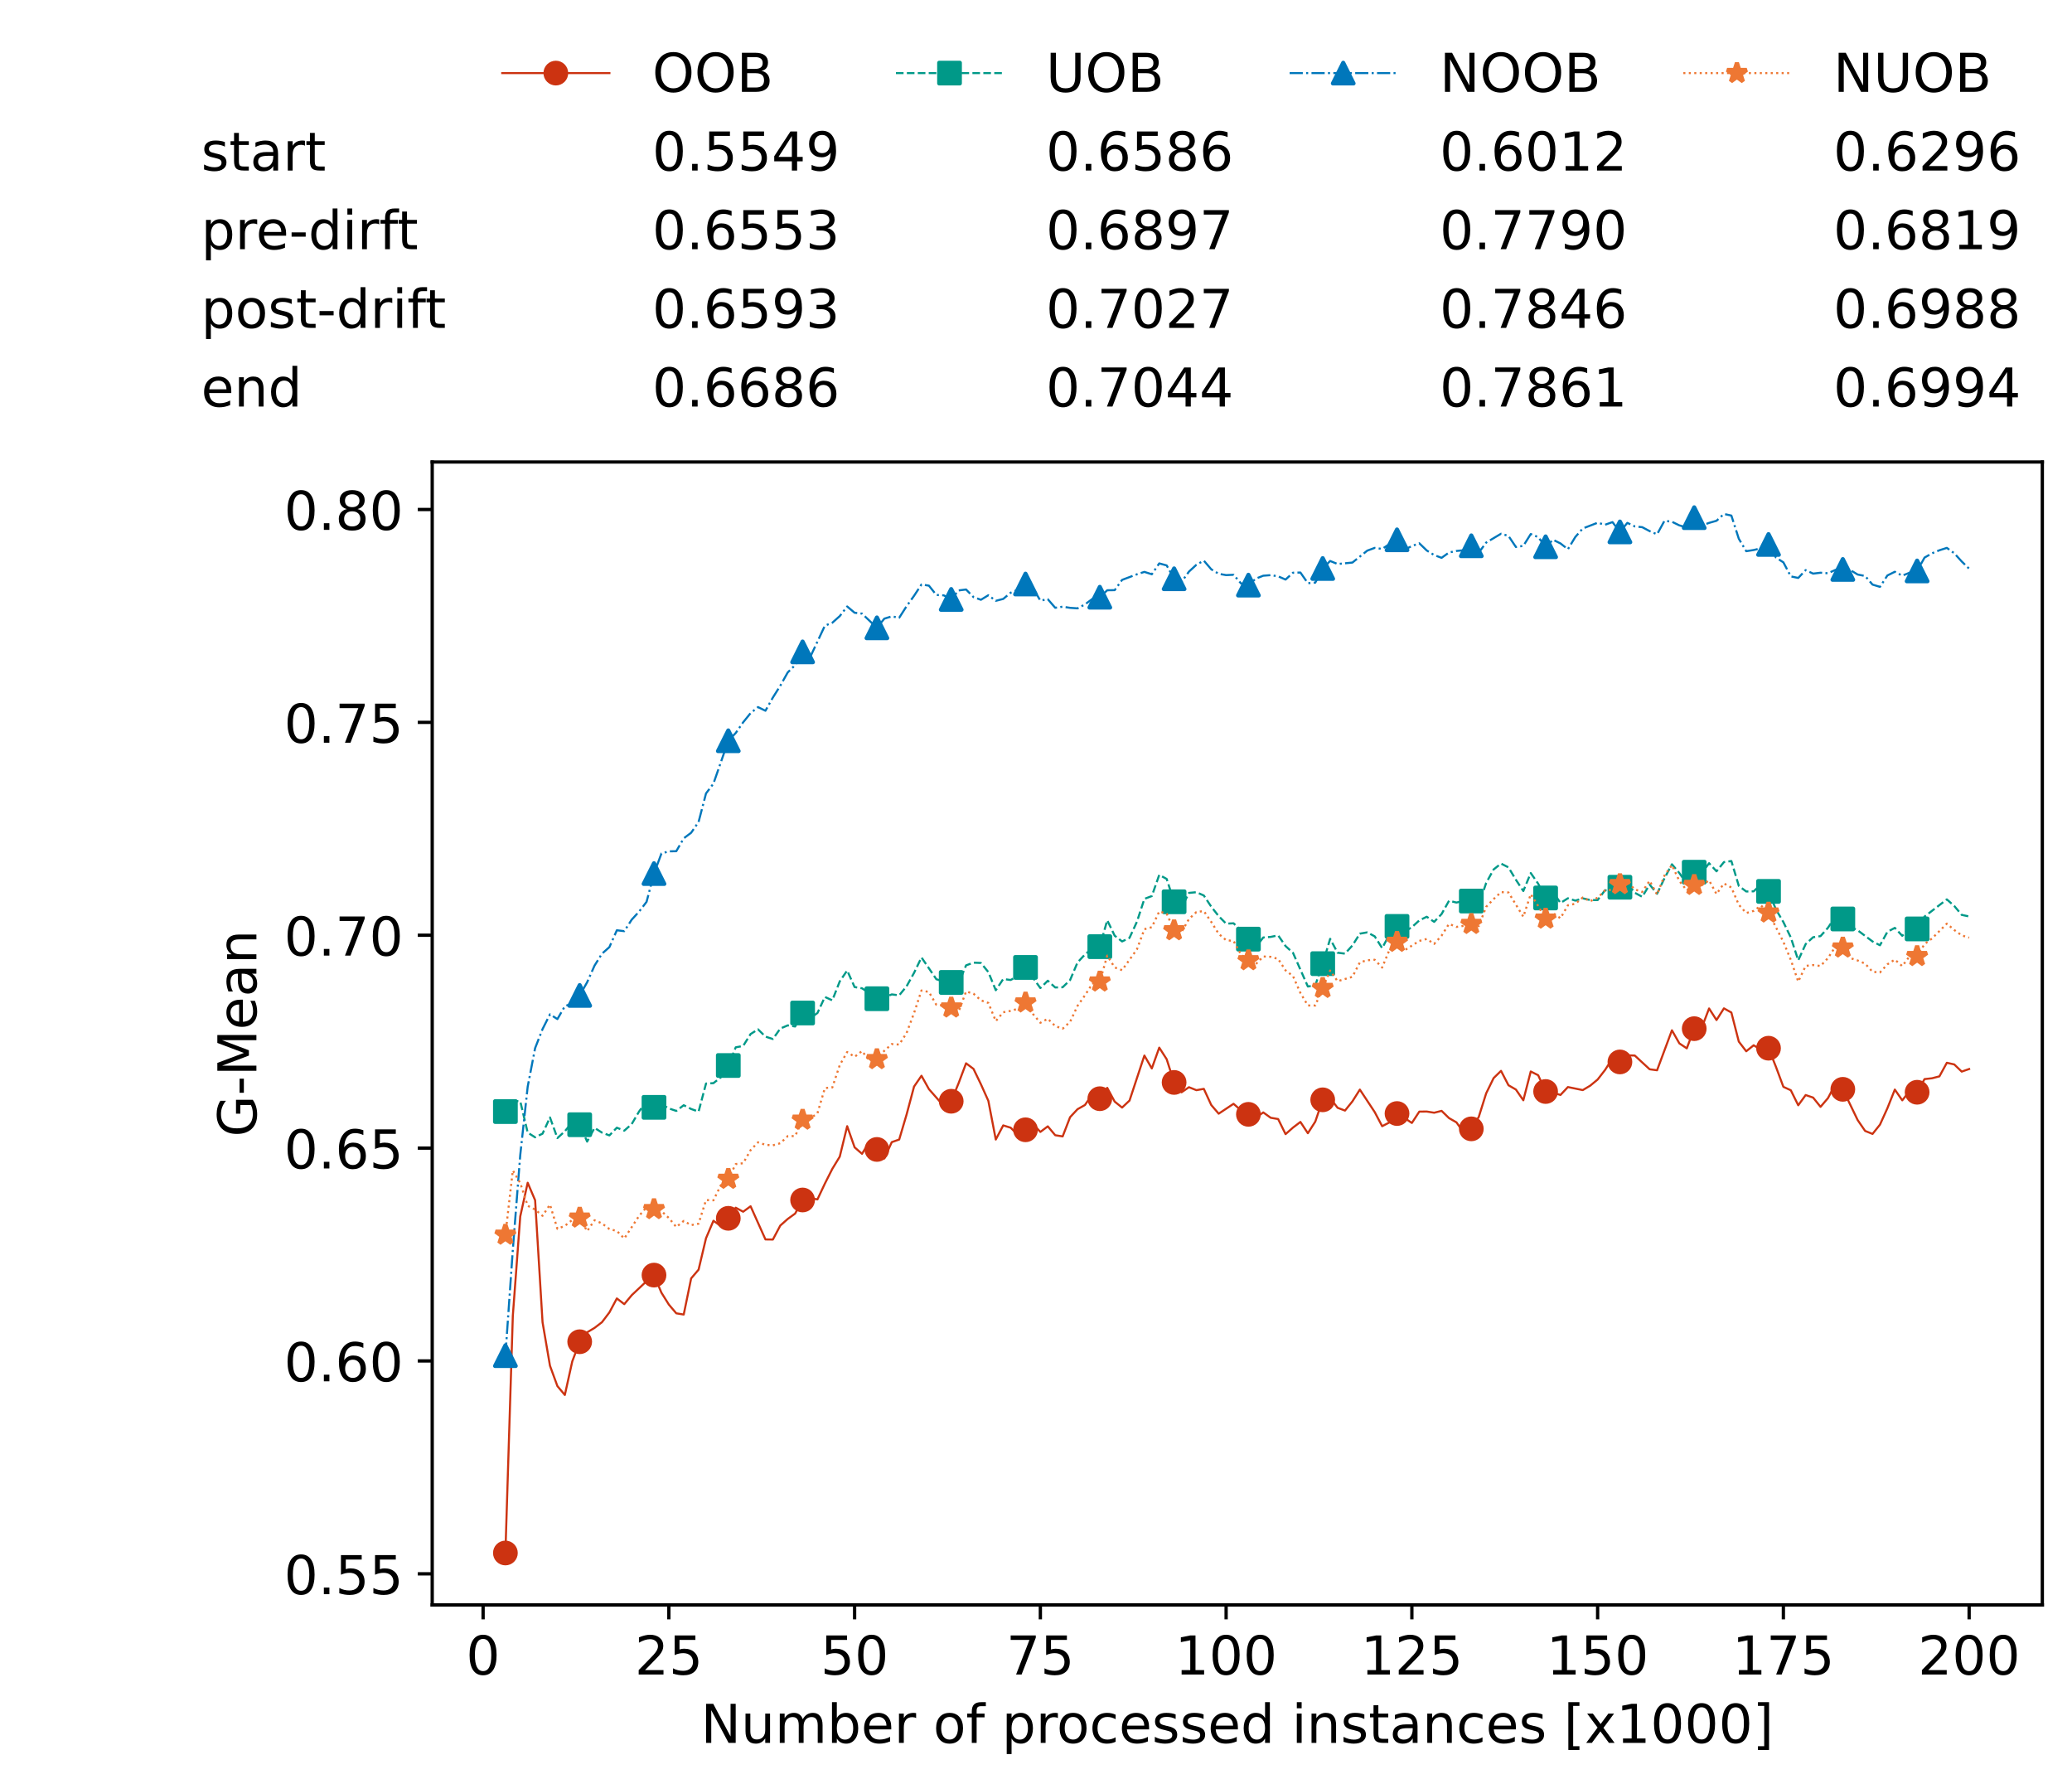 <?xml version="1.0" encoding="utf-8" standalone="no"?>
<!DOCTYPE svg PUBLIC "-//W3C//DTD SVG 1.1//EN"
  "http://www.w3.org/Graphics/SVG/1.1/DTD/svg11.dtd">
<!-- Created with matplotlib (https://matplotlib.org/) -->
<svg height="432.615pt" version="1.1" viewBox="0 0 502.65 432.615" width="502.65pt" xmlns="http://www.w3.org/2000/svg" xmlns:xlink="http://www.w3.org/1999/xlink">
 <defs>
  <style type="text/css">*{stroke-linecap:butt;stroke-linejoin:round;}</style>
 </defs>
 <g id="figure_1">
  <g id="patch_1">
   <path d="M 0 432.615 
L 502.65 432.615 
L 502.65 0 
L 0 0 
z
" style="fill:#ffffff;"/>
  </g>
  <g id="axes_1">
   <g id="patch_2">
    <path d="M 104.85 389.252 
L 495.45 389.252 
L 495.45 112.052 
L 104.85 112.052 
z
" style="fill:#ffffff;"/>
   </g>
   <g id="matplotlib.axis_1">
    <g id="xtick_1">
     <g id="line2d_1">
      <defs>
       <path d="M 0 0 
L 0 3.5 
" id="me80ad69f68" style="stroke:#000000;stroke-width:0.8;"/>
      </defs>
      <g>
       <use style="stroke:#000000;stroke-width:0.8;" x="117.197" xlink:href="#me80ad69f68" y="389.252"/>
      </g>
     </g>
     <g id="text_1">
      <!-- 0 -->
      <g transform="translate(113.061 406.13)scale(0.13 -0.13)">
       <defs>
        <path d="M 31.781 66.406 
Q 24.172 66.406 20.328 58.906 
Q 16.5 51.422 16.5 36.375 
Q 16.5 21.391 20.328 13.891 
Q 24.172 6.391 31.781 6.391 
Q 39.453 6.391 43.281 13.891 
Q 47.125 21.391 47.125 36.375 
Q 47.125 51.422 43.281 58.906 
Q 39.453 66.406 31.781 66.406 
z
M 31.781 74.219 
Q 44.047 74.219 50.516 64.516 
Q 56.984 54.828 56.984 36.375 
Q 56.984 17.969 50.516 8.266 
Q 44.047 -1.422 31.781 -1.422 
Q 19.531 -1.422 13.062 8.266 
Q 6.594 17.969 6.594 36.375 
Q 6.594 54.828 13.062 64.516 
Q 19.531 74.219 31.781 74.219 
z
" id="DejaVuSans-48"/>
       </defs>
       <use xlink:href="#DejaVuSans-48"/>
      </g>
     </g>
    </g>
    <g id="xtick_2">
     <g id="line2d_2">
      <g>
       <use style="stroke:#000000;stroke-width:0.8;" x="162.259" xlink:href="#me80ad69f68" y="389.252"/>
      </g>
     </g>
     <g id="text_2">
      <!-- 25 -->
      <g transform="translate(153.988 406.13)scale(0.13 -0.13)">
       <defs>
        <path d="M 19.188 8.297 
L 53.609 8.297 
L 53.609 0 
L 7.328 0 
L 7.328 8.297 
Q 12.938 14.109 22.625 23.891 
Q 32.328 33.688 34.812 36.531 
Q 39.547 41.844 41.422 45.531 
Q 43.312 49.219 43.312 52.781 
Q 43.312 58.594 39.234 62.25 
Q 35.156 65.922 28.609 65.922 
Q 23.969 65.922 18.812 64.312 
Q 13.672 62.703 7.812 59.422 
L 7.812 69.391 
Q 13.766 71.781 18.938 73 
Q 24.125 74.219 28.422 74.219 
Q 39.75 74.219 46.484 68.547 
Q 53.219 62.891 53.219 53.422 
Q 53.219 48.922 51.531 44.891 
Q 49.859 40.875 45.406 35.406 
Q 44.188 33.984 37.641 27.219 
Q 31.109 20.453 19.188 8.297 
z
" id="DejaVuSans-50"/>
        <path d="M 10.797 72.906 
L 49.516 72.906 
L 49.516 64.594 
L 19.828 64.594 
L 19.828 46.734 
Q 21.969 47.469 24.109 47.828 
Q 26.266 48.188 28.422 48.188 
Q 40.625 48.188 47.75 41.5 
Q 54.891 34.812 54.891 23.391 
Q 54.891 11.625 47.562 5.094 
Q 40.234 -1.422 26.906 -1.422 
Q 22.312 -1.422 17.547 -0.641 
Q 12.797 0.141 7.719 1.703 
L 7.719 11.625 
Q 12.109 9.234 16.797 8.062 
Q 21.484 6.891 26.703 6.891 
Q 35.156 6.891 40.078 11.328 
Q 45.016 15.766 45.016 23.391 
Q 45.016 31 40.078 35.438 
Q 35.156 39.891 26.703 39.891 
Q 22.75 39.891 18.812 39.016 
Q 14.891 38.141 10.797 36.281 
z
" id="DejaVuSans-53"/>
       </defs>
       <use xlink:href="#DejaVuSans-50"/>
       <use x="63.623" xlink:href="#DejaVuSans-53"/>
      </g>
     </g>
    </g>
    <g id="xtick_3">
     <g id="line2d_3">
      <g>
       <use style="stroke:#000000;stroke-width:0.8;" x="207.322" xlink:href="#me80ad69f68" y="389.252"/>
      </g>
     </g>
     <g id="text_3">
      <!-- 50 -->
      <g transform="translate(199.05 406.13)scale(0.13 -0.13)">
       <use xlink:href="#DejaVuSans-53"/>
       <use x="63.623" xlink:href="#DejaVuSans-48"/>
      </g>
     </g>
    </g>
    <g id="xtick_4">
     <g id="line2d_4">
      <g>
       <use style="stroke:#000000;stroke-width:0.8;" x="252.384" xlink:href="#me80ad69f68" y="389.252"/>
      </g>
     </g>
     <g id="text_4">
      <!-- 75 -->
      <g transform="translate(244.113 406.13)scale(0.13 -0.13)">
       <defs>
        <path d="M 8.203 72.906 
L 55.078 72.906 
L 55.078 68.703 
L 28.609 0 
L 18.312 0 
L 43.219 64.594 
L 8.203 64.594 
z
" id="DejaVuSans-55"/>
       </defs>
       <use xlink:href="#DejaVuSans-55"/>
       <use x="63.623" xlink:href="#DejaVuSans-53"/>
      </g>
     </g>
    </g>
    <g id="xtick_5">
     <g id="line2d_5">
      <g>
       <use style="stroke:#000000;stroke-width:0.8;" x="297.446" xlink:href="#me80ad69f68" y="389.252"/>
      </g>
     </g>
     <g id="text_5">
      <!-- 100 -->
      <g transform="translate(285.039 406.13)scale(0.13 -0.13)">
       <defs>
        <path d="M 12.406 8.297 
L 28.516 8.297 
L 28.516 63.922 
L 10.984 60.406 
L 10.984 69.391 
L 28.422 72.906 
L 38.281 72.906 
L 38.281 8.297 
L 54.391 8.297 
L 54.391 0 
L 12.406 0 
z
" id="DejaVuSans-49"/>
       </defs>
       <use xlink:href="#DejaVuSans-49"/>
       <use x="63.623" xlink:href="#DejaVuSans-48"/>
       <use x="127.246" xlink:href="#DejaVuSans-48"/>
      </g>
     </g>
    </g>
    <g id="xtick_6">
     <g id="line2d_6">
      <g>
       <use style="stroke:#000000;stroke-width:0.8;" x="342.509" xlink:href="#me80ad69f68" y="389.252"/>
      </g>
     </g>
     <g id="text_6">
      <!-- 125 -->
      <g transform="translate(330.102 406.13)scale(0.13 -0.13)">
       <use xlink:href="#DejaVuSans-49"/>
       <use x="63.623" xlink:href="#DejaVuSans-50"/>
       <use x="127.246" xlink:href="#DejaVuSans-53"/>
      </g>
     </g>
    </g>
    <g id="xtick_7">
     <g id="line2d_7">
      <g>
       <use style="stroke:#000000;stroke-width:0.8;" x="387.571" xlink:href="#me80ad69f68" y="389.252"/>
      </g>
     </g>
     <g id="text_7">
      <!-- 150 -->
      <g transform="translate(375.164 406.13)scale(0.13 -0.13)">
       <use xlink:href="#DejaVuSans-49"/>
       <use x="63.623" xlink:href="#DejaVuSans-53"/>
       <use x="127.246" xlink:href="#DejaVuSans-48"/>
      </g>
     </g>
    </g>
    <g id="xtick_8">
     <g id="line2d_8">
      <g>
       <use style="stroke:#000000;stroke-width:0.8;" x="432.633" xlink:href="#me80ad69f68" y="389.252"/>
      </g>
     </g>
     <g id="text_8">
      <!-- 175 -->
      <g transform="translate(420.226 406.13)scale(0.13 -0.13)">
       <use xlink:href="#DejaVuSans-49"/>
       <use x="63.623" xlink:href="#DejaVuSans-55"/>
       <use x="127.246" xlink:href="#DejaVuSans-53"/>
      </g>
     </g>
    </g>
    <g id="xtick_9">
     <g id="line2d_9">
      <g>
       <use style="stroke:#000000;stroke-width:0.8;" x="477.695" xlink:href="#me80ad69f68" y="389.252"/>
      </g>
     </g>
     <g id="text_9">
      <!-- 200 -->
      <g transform="translate(465.289 406.13)scale(0.13 -0.13)">
       <use xlink:href="#DejaVuSans-50"/>
       <use x="63.623" xlink:href="#DejaVuSans-48"/>
       <use x="127.246" xlink:href="#DejaVuSans-48"/>
      </g>
     </g>
    </g>
    <g id="text_10">
     <!-- Number of processed instances [x1000] -->
     <g transform="translate(170.025 422.711)scale(0.13 -0.13)">
      <defs>
       <path d="M 9.812 72.906 
L 23.094 72.906 
L 55.422 11.922 
L 55.422 72.906 
L 64.984 72.906 
L 64.984 0 
L 51.703 0 
L 19.391 60.984 
L 19.391 0 
L 9.812 0 
z
" id="DejaVuSans-78"/>
       <path d="M 8.5 21.578 
L 8.5 54.688 
L 17.484 54.688 
L 17.484 21.922 
Q 17.484 14.156 20.5 10.266 
Q 23.531 6.391 29.594 6.391 
Q 36.859 6.391 41.078 11.031 
Q 45.312 15.672 45.312 23.688 
L 45.312 54.688 
L 54.297 54.688 
L 54.297 0 
L 45.312 0 
L 45.312 8.406 
Q 42.047 3.422 37.719 1 
Q 33.406 -1.422 27.688 -1.422 
Q 18.266 -1.422 13.375 4.438 
Q 8.5 10.297 8.5 21.578 
z
M 31.109 56 
z
" id="DejaVuSans-117"/>
       <path d="M 52 44.188 
Q 55.375 50.25 60.062 53.125 
Q 64.75 56 71.094 56 
Q 79.641 56 84.281 50.016 
Q 88.922 44.047 88.922 33.016 
L 88.922 0 
L 79.891 0 
L 79.891 32.719 
Q 79.891 40.578 77.094 44.375 
Q 74.312 48.188 68.609 48.188 
Q 61.625 48.188 57.562 43.547 
Q 53.516 38.922 53.516 30.906 
L 53.516 0 
L 44.484 0 
L 44.484 32.719 
Q 44.484 40.625 41.703 44.406 
Q 38.922 48.188 33.109 48.188 
Q 26.219 48.188 22.156 43.531 
Q 18.109 38.875 18.109 30.906 
L 18.109 0 
L 9.078 0 
L 9.078 54.688 
L 18.109 54.688 
L 18.109 46.188 
Q 21.188 51.219 25.484 53.609 
Q 29.781 56 35.688 56 
Q 41.656 56 45.828 52.969 
Q 50 49.953 52 44.188 
z
" id="DejaVuSans-109"/>
       <path d="M 48.688 27.297 
Q 48.688 37.203 44.609 42.844 
Q 40.531 48.484 33.406 48.484 
Q 26.266 48.484 22.188 42.844 
Q 18.109 37.203 18.109 27.297 
Q 18.109 17.391 22.188 11.75 
Q 26.266 6.109 33.406 6.109 
Q 40.531 6.109 44.609 11.75 
Q 48.688 17.391 48.688 27.297 
z
M 18.109 46.391 
Q 20.953 51.266 25.266 53.625 
Q 29.594 56 35.594 56 
Q 45.562 56 51.781 48.094 
Q 58.016 40.188 58.016 27.297 
Q 58.016 14.406 51.781 6.484 
Q 45.562 -1.422 35.594 -1.422 
Q 29.594 -1.422 25.266 0.953 
Q 20.953 3.328 18.109 8.203 
L 18.109 0 
L 9.078 0 
L 9.078 75.984 
L 18.109 75.984 
z
" id="DejaVuSans-98"/>
       <path d="M 56.203 29.594 
L 56.203 25.203 
L 14.891 25.203 
Q 15.484 15.922 20.484 11.062 
Q 25.484 6.203 34.422 6.203 
Q 39.594 6.203 44.453 7.469 
Q 49.312 8.734 54.109 11.281 
L 54.109 2.781 
Q 49.266 0.734 44.188 -0.344 
Q 39.109 -1.422 33.891 -1.422 
Q 20.797 -1.422 13.156 6.188 
Q 5.516 13.812 5.516 26.812 
Q 5.516 40.234 12.766 48.109 
Q 20.016 56 32.328 56 
Q 43.359 56 49.781 48.891 
Q 56.203 41.797 56.203 29.594 
z
M 47.219 32.234 
Q 47.125 39.594 43.094 43.984 
Q 39.062 48.391 32.422 48.391 
Q 24.906 48.391 20.391 44.141 
Q 15.875 39.891 15.188 32.172 
z
" id="DejaVuSans-101"/>
       <path d="M 41.109 46.297 
Q 39.594 47.172 37.812 47.578 
Q 36.031 48 33.891 48 
Q 26.266 48 22.188 43.047 
Q 18.109 38.094 18.109 28.812 
L 18.109 0 
L 9.078 0 
L 9.078 54.688 
L 18.109 54.688 
L 18.109 46.188 
Q 20.953 51.172 25.484 53.578 
Q 30.031 56 36.531 56 
Q 37.453 56 38.578 55.875 
Q 39.703 55.766 41.062 55.516 
z
" id="DejaVuSans-114"/>
       <path id="DejaVuSans-32"/>
       <path d="M 30.609 48.391 
Q 23.391 48.391 19.188 42.75 
Q 14.984 37.109 14.984 27.297 
Q 14.984 17.484 19.156 11.844 
Q 23.344 6.203 30.609 6.203 
Q 37.797 6.203 41.984 11.859 
Q 46.188 17.531 46.188 27.297 
Q 46.188 37.016 41.984 42.703 
Q 37.797 48.391 30.609 48.391 
z
M 30.609 56 
Q 42.328 56 49.016 48.375 
Q 55.719 40.766 55.719 27.297 
Q 55.719 13.875 49.016 6.219 
Q 42.328 -1.422 30.609 -1.422 
Q 18.844 -1.422 12.172 6.219 
Q 5.516 13.875 5.516 27.297 
Q 5.516 40.766 12.172 48.375 
Q 18.844 56 30.609 56 
z
" id="DejaVuSans-111"/>
       <path d="M 37.109 75.984 
L 37.109 68.5 
L 28.516 68.5 
Q 23.688 68.5 21.797 66.547 
Q 19.922 64.594 19.922 59.516 
L 19.922 54.688 
L 34.719 54.688 
L 34.719 47.703 
L 19.922 47.703 
L 19.922 0 
L 10.891 0 
L 10.891 47.703 
L 2.297 47.703 
L 2.297 54.688 
L 10.891 54.688 
L 10.891 58.5 
Q 10.891 67.625 15.141 71.797 
Q 19.391 75.984 28.609 75.984 
z
" id="DejaVuSans-102"/>
       <path d="M 18.109 8.203 
L 18.109 -20.797 
L 9.078 -20.797 
L 9.078 54.688 
L 18.109 54.688 
L 18.109 46.391 
Q 20.953 51.266 25.266 53.625 
Q 29.594 56 35.594 56 
Q 45.562 56 51.781 48.094 
Q 58.016 40.188 58.016 27.297 
Q 58.016 14.406 51.781 6.484 
Q 45.562 -1.422 35.594 -1.422 
Q 29.594 -1.422 25.266 0.953 
Q 20.953 3.328 18.109 8.203 
z
M 48.688 27.297 
Q 48.688 37.203 44.609 42.844 
Q 40.531 48.484 33.406 48.484 
Q 26.266 48.484 22.188 42.844 
Q 18.109 37.203 18.109 27.297 
Q 18.109 17.391 22.188 11.75 
Q 26.266 6.109 33.406 6.109 
Q 40.531 6.109 44.609 11.75 
Q 48.688 17.391 48.688 27.297 
z
" id="DejaVuSans-112"/>
       <path d="M 48.781 52.594 
L 48.781 44.188 
Q 44.969 46.297 41.141 47.344 
Q 37.312 48.391 33.406 48.391 
Q 24.656 48.391 19.812 42.844 
Q 14.984 37.312 14.984 27.297 
Q 14.984 17.281 19.812 11.734 
Q 24.656 6.203 33.406 6.203 
Q 37.312 6.203 41.141 7.25 
Q 44.969 8.297 48.781 10.406 
L 48.781 2.094 
Q 45.016 0.344 40.984 -0.531 
Q 36.969 -1.422 32.422 -1.422 
Q 20.062 -1.422 12.781 6.344 
Q 5.516 14.109 5.516 27.297 
Q 5.516 40.672 12.859 48.328 
Q 20.219 56 33.016 56 
Q 37.156 56 41.109 55.141 
Q 45.062 54.297 48.781 52.594 
z
" id="DejaVuSans-99"/>
       <path d="M 44.281 53.078 
L 44.281 44.578 
Q 40.484 46.531 36.375 47.5 
Q 32.281 48.484 27.875 48.484 
Q 21.188 48.484 17.844 46.438 
Q 14.5 44.391 14.5 40.281 
Q 14.5 37.156 16.891 35.375 
Q 19.281 33.594 26.516 31.984 
L 29.594 31.297 
Q 39.156 29.25 43.188 25.516 
Q 47.219 21.781 47.219 15.094 
Q 47.219 7.469 41.188 3.016 
Q 35.156 -1.422 24.609 -1.422 
Q 20.219 -1.422 15.453 -0.562 
Q 10.688 0.297 5.422 2 
L 5.422 11.281 
Q 10.406 8.688 15.234 7.391 
Q 20.062 6.109 24.812 6.109 
Q 31.156 6.109 34.562 8.281 
Q 37.984 10.453 37.984 14.406 
Q 37.984 18.062 35.516 20.016 
Q 33.062 21.969 24.703 23.781 
L 21.578 24.516 
Q 13.234 26.266 9.516 29.906 
Q 5.812 33.547 5.812 39.891 
Q 5.812 47.609 11.281 51.797 
Q 16.75 56 26.812 56 
Q 31.781 56 36.172 55.266 
Q 40.578 54.547 44.281 53.078 
z
" id="DejaVuSans-115"/>
       <path d="M 45.406 46.391 
L 45.406 75.984 
L 54.391 75.984 
L 54.391 0 
L 45.406 0 
L 45.406 8.203 
Q 42.578 3.328 38.25 0.953 
Q 33.938 -1.422 27.875 -1.422 
Q 17.969 -1.422 11.734 6.484 
Q 5.516 14.406 5.516 27.297 
Q 5.516 40.188 11.734 48.094 
Q 17.969 56 27.875 56 
Q 33.938 56 38.25 53.625 
Q 42.578 51.266 45.406 46.391 
z
M 14.797 27.297 
Q 14.797 17.391 18.875 11.75 
Q 22.953 6.109 30.078 6.109 
Q 37.203 6.109 41.297 11.75 
Q 45.406 17.391 45.406 27.297 
Q 45.406 37.203 41.297 42.844 
Q 37.203 48.484 30.078 48.484 
Q 22.953 48.484 18.875 42.844 
Q 14.797 37.203 14.797 27.297 
z
" id="DejaVuSans-100"/>
       <path d="M 9.422 54.688 
L 18.406 54.688 
L 18.406 0 
L 9.422 0 
z
M 9.422 75.984 
L 18.406 75.984 
L 18.406 64.594 
L 9.422 64.594 
z
" id="DejaVuSans-105"/>
       <path d="M 54.891 33.016 
L 54.891 0 
L 45.906 0 
L 45.906 32.719 
Q 45.906 40.484 42.875 44.328 
Q 39.844 48.188 33.797 48.188 
Q 26.516 48.188 22.312 43.547 
Q 18.109 38.922 18.109 30.906 
L 18.109 0 
L 9.078 0 
L 9.078 54.688 
L 18.109 54.688 
L 18.109 46.188 
Q 21.344 51.125 25.703 53.562 
Q 30.078 56 35.797 56 
Q 45.219 56 50.047 50.172 
Q 54.891 44.344 54.891 33.016 
z
" id="DejaVuSans-110"/>
       <path d="M 18.312 70.219 
L 18.312 54.688 
L 36.812 54.688 
L 36.812 47.703 
L 18.312 47.703 
L 18.312 18.016 
Q 18.312 11.328 20.141 9.422 
Q 21.969 7.516 27.594 7.516 
L 36.812 7.516 
L 36.812 0 
L 27.594 0 
Q 17.188 0 13.234 3.875 
Q 9.281 7.766 9.281 18.016 
L 9.281 47.703 
L 2.688 47.703 
L 2.688 54.688 
L 9.281 54.688 
L 9.281 70.219 
z
" id="DejaVuSans-116"/>
       <path d="M 34.281 27.484 
Q 23.391 27.484 19.188 25 
Q 14.984 22.516 14.984 16.5 
Q 14.984 11.719 18.141 8.906 
Q 21.297 6.109 26.703 6.109 
Q 34.188 6.109 38.703 11.406 
Q 43.219 16.703 43.219 25.484 
L 43.219 27.484 
z
M 52.203 31.203 
L 52.203 0 
L 43.219 0 
L 43.219 8.297 
Q 40.141 3.328 35.547 0.953 
Q 30.953 -1.422 24.312 -1.422 
Q 15.922 -1.422 10.953 3.297 
Q 6 8.016 6 15.922 
Q 6 25.141 12.172 29.828 
Q 18.359 34.516 30.609 34.516 
L 43.219 34.516 
L 43.219 35.406 
Q 43.219 41.609 39.141 45 
Q 35.062 48.391 27.688 48.391 
Q 23 48.391 18.547 47.266 
Q 14.109 46.141 10.016 43.891 
L 10.016 52.203 
Q 14.938 54.109 19.578 55.047 
Q 24.219 56 28.609 56 
Q 40.484 56 46.344 49.844 
Q 52.203 43.703 52.203 31.203 
z
" id="DejaVuSans-97"/>
       <path d="M 8.594 75.984 
L 29.297 75.984 
L 29.297 69 
L 17.578 69 
L 17.578 -6.203 
L 29.297 -6.203 
L 29.297 -13.188 
L 8.594 -13.188 
z
" id="DejaVuSans-91"/>
       <path d="M 54.891 54.688 
L 35.109 28.078 
L 55.906 0 
L 45.312 0 
L 29.391 21.484 
L 13.484 0 
L 2.875 0 
L 24.125 28.609 
L 4.688 54.688 
L 15.281 54.688 
L 29.781 35.203 
L 44.281 54.688 
z
" id="DejaVuSans-120"/>
       <path d="M 30.422 75.984 
L 30.422 -13.188 
L 9.719 -13.188 
L 9.719 -6.203 
L 21.391 -6.203 
L 21.391 69 
L 9.719 69 
L 9.719 75.984 
z
" id="DejaVuSans-93"/>
      </defs>
      <use xlink:href="#DejaVuSans-78"/>
      <use x="74.805" xlink:href="#DejaVuSans-117"/>
      <use x="138.184" xlink:href="#DejaVuSans-109"/>
      <use x="235.596" xlink:href="#DejaVuSans-98"/>
      <use x="299.072" xlink:href="#DejaVuSans-101"/>
      <use x="360.596" xlink:href="#DejaVuSans-114"/>
      <use x="401.709" xlink:href="#DejaVuSans-32"/>
      <use x="433.496" xlink:href="#DejaVuSans-111"/>
      <use x="494.678" xlink:href="#DejaVuSans-102"/>
      <use x="529.883" xlink:href="#DejaVuSans-32"/>
      <use x="561.67" xlink:href="#DejaVuSans-112"/>
      <use x="625.146" xlink:href="#DejaVuSans-114"/>
      <use x="664.01" xlink:href="#DejaVuSans-111"/>
      <use x="725.191" xlink:href="#DejaVuSans-99"/>
      <use x="780.172" xlink:href="#DejaVuSans-101"/>
      <use x="841.695" xlink:href="#DejaVuSans-115"/>
      <use x="893.795" xlink:href="#DejaVuSans-115"/>
      <use x="945.895" xlink:href="#DejaVuSans-101"/>
      <use x="1007.418" xlink:href="#DejaVuSans-100"/>
      <use x="1070.895" xlink:href="#DejaVuSans-32"/>
      <use x="1102.682" xlink:href="#DejaVuSans-105"/>
      <use x="1130.465" xlink:href="#DejaVuSans-110"/>
      <use x="1193.844" xlink:href="#DejaVuSans-115"/>
      <use x="1245.943" xlink:href="#DejaVuSans-116"/>
      <use x="1285.152" xlink:href="#DejaVuSans-97"/>
      <use x="1346.432" xlink:href="#DejaVuSans-110"/>
      <use x="1409.811" xlink:href="#DejaVuSans-99"/>
      <use x="1464.791" xlink:href="#DejaVuSans-101"/>
      <use x="1526.314" xlink:href="#DejaVuSans-115"/>
      <use x="1578.414" xlink:href="#DejaVuSans-32"/>
      <use x="1610.201" xlink:href="#DejaVuSans-91"/>
      <use x="1649.215" xlink:href="#DejaVuSans-120"/>
      <use x="1708.395" xlink:href="#DejaVuSans-49"/>
      <use x="1772.018" xlink:href="#DejaVuSans-48"/>
      <use x="1835.641" xlink:href="#DejaVuSans-48"/>
      <use x="1899.264" xlink:href="#DejaVuSans-48"/>
      <use x="1962.887" xlink:href="#DejaVuSans-93"/>
     </g>
    </g>
   </g>
   <g id="matplotlib.axis_2">
    <g id="ytick_1">
     <g id="line2d_10">
      <defs>
       <path d="M 0 0 
L -3.5 0 
" id="m7071cb6ad8" style="stroke:#000000;stroke-width:0.8;"/>
      </defs>
      <g>
       <use style="stroke:#000000;stroke-width:0.8;" x="104.85" xlink:href="#m7071cb6ad8" y="381.705"/>
      </g>
     </g>
     <g id="text_11">
      <!-- 0.55 -->
      <g transform="translate(68.905 386.644)scale(0.13 -0.13)">
       <defs>
        <path d="M 10.688 12.406 
L 21 12.406 
L 21 0 
L 10.688 0 
z
" id="DejaVuSans-46"/>
       </defs>
       <use xlink:href="#DejaVuSans-48"/>
       <use x="63.623" xlink:href="#DejaVuSans-46"/>
       <use x="95.41" xlink:href="#DejaVuSans-53"/>
       <use x="159.033" xlink:href="#DejaVuSans-53"/>
      </g>
     </g>
    </g>
    <g id="ytick_2">
     <g id="line2d_11">
      <g>
       <use style="stroke:#000000;stroke-width:0.8;" x="104.85" xlink:href="#m7071cb6ad8" y="330.078"/>
      </g>
     </g>
     <g id="text_12">
      <!-- 0.60 -->
      <g transform="translate(68.905 335.017)scale(0.13 -0.13)">
       <defs>
        <path d="M 33.016 40.375 
Q 26.375 40.375 22.484 35.828 
Q 18.609 31.297 18.609 23.391 
Q 18.609 15.531 22.484 10.953 
Q 26.375 6.391 33.016 6.391 
Q 39.656 6.391 43.531 10.953 
Q 47.406 15.531 47.406 23.391 
Q 47.406 31.297 43.531 35.828 
Q 39.656 40.375 33.016 40.375 
z
M 52.594 71.297 
L 52.594 62.312 
Q 48.875 64.062 45.094 64.984 
Q 41.312 65.922 37.594 65.922 
Q 27.828 65.922 22.672 59.328 
Q 17.531 52.734 16.797 39.406 
Q 19.672 43.656 24.016 45.922 
Q 28.375 48.188 33.594 48.188 
Q 44.578 48.188 50.953 41.516 
Q 57.328 34.859 57.328 23.391 
Q 57.328 12.156 50.688 5.359 
Q 44.047 -1.422 33.016 -1.422 
Q 20.359 -1.422 13.672 8.266 
Q 6.984 17.969 6.984 36.375 
Q 6.984 53.656 15.188 63.938 
Q 23.391 74.219 37.203 74.219 
Q 40.922 74.219 44.703 73.484 
Q 48.484 72.75 52.594 71.297 
z
" id="DejaVuSans-54"/>
       </defs>
       <use xlink:href="#DejaVuSans-48"/>
       <use x="63.623" xlink:href="#DejaVuSans-46"/>
       <use x="95.41" xlink:href="#DejaVuSans-54"/>
       <use x="159.033" xlink:href="#DejaVuSans-48"/>
      </g>
     </g>
    </g>
    <g id="ytick_3">
     <g id="line2d_12">
      <g>
       <use style="stroke:#000000;stroke-width:0.8;" x="104.85" xlink:href="#m7071cb6ad8" y="278.451"/>
      </g>
     </g>
     <g id="text_13">
      <!-- 0.65 -->
      <g transform="translate(68.905 283.39)scale(0.13 -0.13)">
       <use xlink:href="#DejaVuSans-48"/>
       <use x="63.623" xlink:href="#DejaVuSans-46"/>
       <use x="95.41" xlink:href="#DejaVuSans-54"/>
       <use x="159.033" xlink:href="#DejaVuSans-53"/>
      </g>
     </g>
    </g>
    <g id="ytick_4">
     <g id="line2d_13">
      <g>
       <use style="stroke:#000000;stroke-width:0.8;" x="104.85" xlink:href="#m7071cb6ad8" y="226.824"/>
      </g>
     </g>
     <g id="text_14">
      <!-- 0.70 -->
      <g transform="translate(68.905 231.763)scale(0.13 -0.13)">
       <use xlink:href="#DejaVuSans-48"/>
       <use x="63.623" xlink:href="#DejaVuSans-46"/>
       <use x="95.41" xlink:href="#DejaVuSans-55"/>
       <use x="159.033" xlink:href="#DejaVuSans-48"/>
      </g>
     </g>
    </g>
    <g id="ytick_5">
     <g id="line2d_14">
      <g>
       <use style="stroke:#000000;stroke-width:0.8;" x="104.85" xlink:href="#m7071cb6ad8" y="175.197"/>
      </g>
     </g>
     <g id="text_15">
      <!-- 0.75 -->
      <g transform="translate(68.905 180.136)scale(0.13 -0.13)">
       <use xlink:href="#DejaVuSans-48"/>
       <use x="63.623" xlink:href="#DejaVuSans-46"/>
       <use x="95.41" xlink:href="#DejaVuSans-55"/>
       <use x="159.033" xlink:href="#DejaVuSans-53"/>
      </g>
     </g>
    </g>
    <g id="ytick_6">
     <g id="line2d_15">
      <g>
       <use style="stroke:#000000;stroke-width:0.8;" x="104.85" xlink:href="#m7071cb6ad8" y="123.571"/>
      </g>
     </g>
     <g id="text_16">
      <!-- 0.80 -->
      <g transform="translate(68.905 128.51)scale(0.13 -0.13)">
       <defs>
        <path d="M 31.781 34.625 
Q 24.75 34.625 20.719 30.859 
Q 16.703 27.094 16.703 20.516 
Q 16.703 13.922 20.719 10.156 
Q 24.75 6.391 31.781 6.391 
Q 38.812 6.391 42.859 10.172 
Q 46.922 13.969 46.922 20.516 
Q 46.922 27.094 42.891 30.859 
Q 38.875 34.625 31.781 34.625 
z
M 21.922 38.812 
Q 15.578 40.375 12.031 44.719 
Q 8.5 49.078 8.5 55.328 
Q 8.5 64.062 14.719 69.141 
Q 20.953 74.219 31.781 74.219 
Q 42.672 74.219 48.875 69.141 
Q 55.078 64.062 55.078 55.328 
Q 55.078 49.078 51.531 44.719 
Q 48 40.375 41.703 38.812 
Q 48.828 37.156 52.797 32.312 
Q 56.781 27.484 56.781 20.516 
Q 56.781 9.906 50.312 4.234 
Q 43.844 -1.422 31.781 -1.422 
Q 19.734 -1.422 13.25 4.234 
Q 6.781 9.906 6.781 20.516 
Q 6.781 27.484 10.781 32.312 
Q 14.797 37.156 21.922 38.812 
z
M 18.312 54.391 
Q 18.312 48.734 21.844 45.562 
Q 25.391 42.391 31.781 42.391 
Q 38.141 42.391 41.719 45.562 
Q 45.312 48.734 45.312 54.391 
Q 45.312 60.062 41.719 63.234 
Q 38.141 66.406 31.781 66.406 
Q 25.391 66.406 21.844 63.234 
Q 18.312 60.062 18.312 54.391 
z
" id="DejaVuSans-56"/>
       </defs>
       <use xlink:href="#DejaVuSans-48"/>
       <use x="63.623" xlink:href="#DejaVuSans-46"/>
       <use x="95.41" xlink:href="#DejaVuSans-56"/>
       <use x="159.033" xlink:href="#DejaVuSans-48"/>
      </g>
     </g>
    </g>
    <g id="text_17">
     <!-- G-Mean -->
     <g transform="translate(62.201 275.744)rotate(-90)scale(0.13 -0.13)">
      <defs>
       <path d="M 59.516 10.406 
L 59.516 29.984 
L 43.406 29.984 
L 43.406 38.094 
L 69.281 38.094 
L 69.281 6.781 
Q 63.578 2.734 56.688 0.656 
Q 49.812 -1.422 42 -1.422 
Q 24.906 -1.422 15.25 8.562 
Q 5.609 18.562 5.609 36.375 
Q 5.609 54.25 15.25 64.234 
Q 24.906 74.219 42 74.219 
Q 49.125 74.219 55.547 72.453 
Q 61.969 70.703 67.391 67.281 
L 67.391 56.781 
Q 61.922 61.422 55.766 63.766 
Q 49.609 66.109 42.828 66.109 
Q 29.438 66.109 22.719 58.641 
Q 16.016 51.172 16.016 36.375 
Q 16.016 21.625 22.719 14.156 
Q 29.438 6.688 42.828 6.688 
Q 48.047 6.688 52.141 7.594 
Q 56.25 8.5 59.516 10.406 
z
" id="DejaVuSans-71"/>
       <path d="M 4.891 31.391 
L 31.203 31.391 
L 31.203 23.391 
L 4.891 23.391 
z
" id="DejaVuSans-45"/>
       <path d="M 9.812 72.906 
L 24.516 72.906 
L 43.109 23.297 
L 61.812 72.906 
L 76.516 72.906 
L 76.516 0 
L 66.891 0 
L 66.891 64.016 
L 48.094 14.016 
L 38.188 14.016 
L 19.391 64.016 
L 19.391 0 
L 9.812 0 
z
" id="DejaVuSans-77"/>
      </defs>
      <use xlink:href="#DejaVuSans-71"/>
      <use x="77.49" xlink:href="#DejaVuSans-45"/>
      <use x="113.574" xlink:href="#DejaVuSans-77"/>
      <use x="199.854" xlink:href="#DejaVuSans-101"/>
      <use x="261.377" xlink:href="#DejaVuSans-97"/>
      <use x="322.656" xlink:href="#DejaVuSans-110"/>
     </g>
    </g>
   </g>
   <g id="line2d_16"/>
   <g id="line2d_17"/>
   <g id="line2d_18"/>
   <g id="line2d_19"/>
   <g id="line2d_20"/>
   <g id="line2d_21">
    <path clip-path="url(#p0996e176d4)" d="M 122.605 376.652 
L 124.407 319.142 
L 126.21 295.018 
L 128.012 286.863 
L 129.815 291.102 
L 131.617 320.688 
L 133.419 331.237 
L 135.222 336.175 
L 137.024 338.327 
L 138.827 330.186 
L 140.629 325.416 
L 142.432 323.132 
L 144.234 322.06 
L 146.037 320.676 
L 147.839 318.298 
L 149.642 314.917 
L 151.444 316.298 
L 153.247 314.132 
L 156.852 310.726 
L 158.654 309.256 
L 160.457 313.522 
L 162.259 316.406 
L 164.062 318.526 
L 165.864 318.819 
L 167.667 310.053 
L 169.469 307.937 
L 171.272 300.315 
L 173.074 296.077 
L 174.877 297.363 
L 176.679 295.486 
L 178.482 292.909 
L 180.284 293.882 
L 182.087 292.562 
L 185.692 300.605 
L 187.494 300.631 
L 189.297 297.23 
L 191.099 295.637 
L 192.902 294.323 
L 194.704 291.038 
L 196.507 290.593 
L 198.309 290.891 
L 200.112 287.056 
L 201.914 283.487 
L 203.717 280.526 
L 205.519 273.139 
L 207.322 278.272 
L 209.124 279.84 
L 210.927 276.864 
L 212.729 278.779 
L 214.532 280.964 
L 216.334 277.008 
L 218.137 276.374 
L 219.939 270.281 
L 221.742 263.528 
L 223.544 260.91 
L 225.347 264.148 
L 228.952 268.248 
L 230.754 267.092 
L 232.557 262.688 
L 234.359 257.886 
L 236.162 259.239 
L 237.964 262.976 
L 239.767 266.999 
L 241.569 276.376 
L 243.372 272.95 
L 245.174 273.505 
L 246.976 275.3 
L 248.779 274.013 
L 250.581 272.567 
L 252.384 274.533 
L 254.186 273.178 
L 255.989 275.331 
L 257.791 275.62 
L 259.594 270.954 
L 261.396 269.022 
L 263.199 268.002 
L 265.001 265.394 
L 266.804 266.474 
L 268.606 263.84 
L 270.409 267.174 
L 272.211 268.623 
L 274.014 266.922 
L 277.619 256.005 
L 279.421 259.13 
L 281.224 254.088 
L 283.026 256.897 
L 284.829 262.529 
L 286.631 264.918 
L 288.434 263.684 
L 290.236 264.406 
L 292.039 264.087 
L 293.841 268.005 
L 295.644 270.107 
L 299.249 267.708 
L 301.051 269.298 
L 302.854 270.265 
L 304.656 271.077 
L 306.459 269.798 
L 308.261 271.097 
L 310.064 271.407 
L 311.866 275.065 
L 313.669 273.481 
L 315.471 272.11 
L 317.274 274.845 
L 319.076 272.031 
L 320.879 266.744 
L 322.681 266.315 
L 324.484 268.676 
L 326.286 269.353 
L 328.089 267.114 
L 329.891 264.264 
L 333.496 269.722 
L 335.299 273.139 
L 337.101 272.212 
L 338.904 270.07 
L 340.706 271.135 
L 342.509 272.356 
L 344.311 269.606 
L 346.114 269.587 
L 347.916 269.875 
L 349.719 269.422 
L 351.521 271.177 
L 353.324 272.211 
L 355.126 274.746 
L 356.928 273.785 
L 358.731 270.903 
L 360.533 265.169 
L 362.336 261.48 
L 364.138 259.724 
L 365.941 263.208 
L 367.743 264.25 
L 369.546 266.856 
L 371.348 259.87 
L 373.151 260.779 
L 374.953 264.727 
L 376.756 265.02 
L 378.558 265.562 
L 380.361 263.646 
L 383.966 264.385 
L 385.768 263.311 
L 387.571 261.826 
L 389.373 259.504 
L 391.176 256.684 
L 392.978 257.556 
L 394.781 255.962 
L 396.583 256.005 
L 400.188 259.334 
L 401.991 259.578 
L 405.596 249.882 
L 407.398 253.057 
L 409.201 254.259 
L 411.003 249.486 
L 412.806 249.322 
L 414.608 244.589 
L 416.411 247.394 
L 418.213 244.563 
L 420.016 245.571 
L 421.818 252.618 
L 423.621 254.968 
L 425.423 253.515 
L 427.226 254.609 
L 429.028 254.225 
L 430.831 258.744 
L 432.633 263.596 
L 434.436 264.424 
L 436.238 268.066 
L 438.041 265.587 
L 439.843 266.199 
L 441.646 268.445 
L 443.448 266.335 
L 445.251 262.935 
L 447.053 264.198 
L 450.658 271.661 
L 452.461 274.29 
L 454.263 275.012 
L 456.066 272.764 
L 457.868 268.782 
L 459.671 264.257 
L 461.473 266.868 
L 463.276 264.597 
L 465.078 264.908 
L 466.881 261.716 
L 468.683 261.519 
L 470.485 261.052 
L 472.288 257.762 
L 474.09 258.163 
L 475.893 259.901 
L 477.695 259.274 
L 477.695 259.274 
" style="fill:none;stroke:#cc3311;stroke-linecap:square;stroke-width:0.5;"/>
    <defs>
     <path d="M 0 2.5 
C 0.663 2.5 1.299 2.237 1.768 1.768 
C 2.237 1.299 2.5 0.663 2.5 0 
C 2.5 -0.663 2.237 -1.299 1.768 -1.768 
C 1.299 -2.237 0.663 -2.5 0 -2.5 
C -0.663 -2.5 -1.299 -2.237 -1.768 -1.768 
C -2.237 -1.299 -2.5 -0.663 -2.5 0 
C -2.5 0.663 -2.237 1.299 -1.768 1.768 
C -1.299 2.237 -0.663 2.5 0 2.5 
z
" id="mbdef3e1df1" style="stroke:#cc3311;"/>
    </defs>
    <g clip-path="url(#p0996e176d4)">
     <use style="fill:#cc3311;stroke:#cc3311;" x="122.605" xlink:href="#mbdef3e1df1" y="376.652"/>
     <use style="fill:#cc3311;stroke:#cc3311;" x="140.629" xlink:href="#mbdef3e1df1" y="325.416"/>
     <use style="fill:#cc3311;stroke:#cc3311;" x="158.654" xlink:href="#mbdef3e1df1" y="309.256"/>
     <use style="fill:#cc3311;stroke:#cc3311;" x="176.679" xlink:href="#mbdef3e1df1" y="295.486"/>
     <use style="fill:#cc3311;stroke:#cc3311;" x="194.704" xlink:href="#mbdef3e1df1" y="291.038"/>
     <use style="fill:#cc3311;stroke:#cc3311;" x="212.729" xlink:href="#mbdef3e1df1" y="278.779"/>
     <use style="fill:#cc3311;stroke:#cc3311;" x="230.754" xlink:href="#mbdef3e1df1" y="267.092"/>
     <use style="fill:#cc3311;stroke:#cc3311;" x="248.779" xlink:href="#mbdef3e1df1" y="274.013"/>
     <use style="fill:#cc3311;stroke:#cc3311;" x="266.804" xlink:href="#mbdef3e1df1" y="266.474"/>
     <use style="fill:#cc3311;stroke:#cc3311;" x="284.829" xlink:href="#mbdef3e1df1" y="262.529"/>
     <use style="fill:#cc3311;stroke:#cc3311;" x="302.854" xlink:href="#mbdef3e1df1" y="270.265"/>
     <use style="fill:#cc3311;stroke:#cc3311;" x="320.879" xlink:href="#mbdef3e1df1" y="266.744"/>
     <use style="fill:#cc3311;stroke:#cc3311;" x="338.904" xlink:href="#mbdef3e1df1" y="270.07"/>
     <use style="fill:#cc3311;stroke:#cc3311;" x="356.928" xlink:href="#mbdef3e1df1" y="273.785"/>
     <use style="fill:#cc3311;stroke:#cc3311;" x="374.953" xlink:href="#mbdef3e1df1" y="264.727"/>
     <use style="fill:#cc3311;stroke:#cc3311;" x="392.978" xlink:href="#mbdef3e1df1" y="257.556"/>
     <use style="fill:#cc3311;stroke:#cc3311;" x="411.003" xlink:href="#mbdef3e1df1" y="249.486"/>
     <use style="fill:#cc3311;stroke:#cc3311;" x="429.028" xlink:href="#mbdef3e1df1" y="254.225"/>
     <use style="fill:#cc3311;stroke:#cc3311;" x="447.053" xlink:href="#mbdef3e1df1" y="264.198"/>
     <use style="fill:#cc3311;stroke:#cc3311;" x="465.078" xlink:href="#mbdef3e1df1" y="264.908"/>
    </g>
   </g>
   <g id="line2d_22"/>
   <g id="line2d_23"/>
   <g id="line2d_24"/>
   <g id="line2d_25"/>
   <g id="line2d_26">
    <path clip-path="url(#p0996e176d4)" d="M 122.605 269.591 
L 124.407 267.002 
L 126.21 267.098 
L 128.012 274.692 
L 129.815 275.836 
L 131.617 274.953 
L 133.419 271.017 
L 135.222 276.023 
L 137.024 274.374 
L 138.827 272.196 
L 140.629 272.785 
L 142.432 276.877 
L 144.234 273.549 
L 146.037 274.697 
L 147.839 275.373 
L 149.642 273.507 
L 151.444 274.229 
L 153.247 272.619 
L 155.049 269.558 
L 156.852 267.1 
L 158.654 268.571 
L 160.457 267.804 
L 162.259 268.824 
L 164.062 269.434 
L 165.864 268.054 
L 167.667 268.968 
L 169.469 269.608 
L 171.272 262.797 
L 173.074 262.7 
L 174.877 261.276 
L 176.679 258.42 
L 178.482 254.011 
L 180.284 253.68 
L 182.087 250.791 
L 183.889 249.646 
L 185.692 251.415 
L 187.494 251.999 
L 189.297 249.461 
L 191.099 248.69 
L 192.902 248.962 
L 194.704 245.69 
L 196.507 246.977 
L 198.309 245.686 
L 200.112 241.792 
L 201.914 242.617 
L 203.717 238.013 
L 205.519 235.377 
L 207.322 239.397 
L 209.124 239.698 
L 210.927 240.893 
L 212.729 242.227 
L 214.532 241.914 
L 216.334 241.176 
L 218.137 241.397 
L 219.939 239.194 
L 221.742 235.953 
L 223.544 232.212 
L 227.149 237.492 
L 228.952 238.062 
L 232.557 238.498 
L 234.359 234.132 
L 236.162 233.475 
L 237.964 233.551 
L 239.767 235.767 
L 241.569 240.162 
L 243.372 237.447 
L 245.174 237.678 
L 246.976 236.72 
L 248.779 234.633 
L 252.384 239.636 
L 254.186 237.861 
L 255.989 239.493 
L 257.791 239.443 
L 259.594 237.697 
L 261.396 233.432 
L 263.199 231.496 
L 265.001 229.977 
L 266.804 229.593 
L 268.606 223.184 
L 270.409 226.935 
L 272.211 228.334 
L 274.014 227.458 
L 275.816 223.538 
L 277.619 218.005 
L 279.421 217.328 
L 281.224 212.186 
L 283.026 213.174 
L 284.829 218.709 
L 286.631 220.159 
L 288.434 216.559 
L 290.236 216.389 
L 292.039 217.192 
L 293.841 219.905 
L 295.644 222.201 
L 297.446 224.016 
L 299.249 223.931 
L 301.051 225.632 
L 302.854 227.774 
L 304.656 229.687 
L 306.459 227.368 
L 308.261 227.231 
L 310.064 226.854 
L 311.866 229.45 
L 313.669 231.093 
L 317.274 239.263 
L 319.076 238.994 
L 320.879 233.718 
L 322.681 227.7 
L 324.484 231.067 
L 326.286 231.29 
L 328.089 229.306 
L 329.891 226.445 
L 331.694 226.13 
L 333.496 227.101 
L 335.299 229.952 
L 337.101 226.58 
L 338.904 224.684 
L 340.706 225.999 
L 342.509 224.864 
L 344.311 223.23 
L 346.114 222.343 
L 347.916 223.58 
L 349.719 221.684 
L 351.521 218.463 
L 353.324 218.902 
L 355.126 218.485 
L 356.928 218.53 
L 358.731 219.503 
L 360.533 214.142 
L 362.336 210.875 
L 364.138 209.449 
L 365.941 210.365 
L 367.743 213.37 
L 369.546 216.1 
L 371.348 211.747 
L 373.151 214.329 
L 374.953 217.79 
L 376.756 216.333 
L 378.558 219.004 
L 380.361 217.863 
L 382.163 218.435 
L 383.966 217.874 
L 385.768 218.294 
L 387.571 218.304 
L 389.373 215.899 
L 391.176 216.427 
L 392.978 215.181 
L 394.781 214.214 
L 396.583 216.524 
L 398.386 217.507 
L 400.188 214.537 
L 401.991 216.768 
L 403.793 212.999 
L 405.596 209.618 
L 407.398 211.745 
L 409.201 214.345 
L 411.003 211.537 
L 412.806 211.811 
L 414.608 209.355 
L 416.411 211.32 
L 418.213 209.089 
L 420.016 208.831 
L 421.818 214.86 
L 423.621 216.218 
L 425.423 216.18 
L 427.226 214.478 
L 429.028 216.191 
L 430.831 220.576 
L 432.633 223.636 
L 434.436 227.369 
L 436.238 232.913 
L 438.041 228.972 
L 439.843 227.312 
L 441.646 227.041 
L 443.448 225.02 
L 445.251 222.317 
L 447.053 222.881 
L 448.856 224.775 
L 450.658 225.631 
L 454.263 228.339 
L 456.066 229.256 
L 457.868 226 
L 459.671 225.039 
L 461.473 226.968 
L 463.276 225.032 
L 465.078 225.296 
L 466.881 222.298 
L 472.288 218.134 
L 474.09 219.735 
L 475.893 221.89 
L 477.695 222.273 
L 477.695 222.273 
" style="fill:none;stroke:#009988;stroke-dasharray:1.85,0.8;stroke-dashoffset:0;stroke-width:0.5;"/>
    <defs>
     <path d="M -2.5 2.5 
L 2.5 2.5 
L 2.5 -2.5 
L -2.5 -2.5 
z
" id="m08fc358db0" style="stroke:#009988;stroke-linejoin:miter;"/>
    </defs>
    <g clip-path="url(#p0996e176d4)">
     <use style="fill:#009988;stroke:#009988;stroke-linejoin:miter;" x="122.605" xlink:href="#m08fc358db0" y="269.591"/>
     <use style="fill:#009988;stroke:#009988;stroke-linejoin:miter;" x="140.629" xlink:href="#m08fc358db0" y="272.785"/>
     <use style="fill:#009988;stroke:#009988;stroke-linejoin:miter;" x="158.654" xlink:href="#m08fc358db0" y="268.571"/>
     <use style="fill:#009988;stroke:#009988;stroke-linejoin:miter;" x="176.679" xlink:href="#m08fc358db0" y="258.42"/>
     <use style="fill:#009988;stroke:#009988;stroke-linejoin:miter;" x="194.704" xlink:href="#m08fc358db0" y="245.69"/>
     <use style="fill:#009988;stroke:#009988;stroke-linejoin:miter;" x="212.729" xlink:href="#m08fc358db0" y="242.227"/>
     <use style="fill:#009988;stroke:#009988;stroke-linejoin:miter;" x="230.754" xlink:href="#m08fc358db0" y="238.268"/>
     <use style="fill:#009988;stroke:#009988;stroke-linejoin:miter;" x="248.779" xlink:href="#m08fc358db0" y="234.633"/>
     <use style="fill:#009988;stroke:#009988;stroke-linejoin:miter;" x="266.804" xlink:href="#m08fc358db0" y="229.593"/>
     <use style="fill:#009988;stroke:#009988;stroke-linejoin:miter;" x="284.829" xlink:href="#m08fc358db0" y="218.709"/>
     <use style="fill:#009988;stroke:#009988;stroke-linejoin:miter;" x="302.854" xlink:href="#m08fc358db0" y="227.774"/>
     <use style="fill:#009988;stroke:#009988;stroke-linejoin:miter;" x="320.879" xlink:href="#m08fc358db0" y="233.718"/>
     <use style="fill:#009988;stroke:#009988;stroke-linejoin:miter;" x="338.904" xlink:href="#m08fc358db0" y="224.684"/>
     <use style="fill:#009988;stroke:#009988;stroke-linejoin:miter;" x="356.928" xlink:href="#m08fc358db0" y="218.53"/>
     <use style="fill:#009988;stroke:#009988;stroke-linejoin:miter;" x="374.953" xlink:href="#m08fc358db0" y="217.79"/>
     <use style="fill:#009988;stroke:#009988;stroke-linejoin:miter;" x="392.978" xlink:href="#m08fc358db0" y="215.181"/>
     <use style="fill:#009988;stroke:#009988;stroke-linejoin:miter;" x="411.003" xlink:href="#m08fc358db0" y="211.537"/>
     <use style="fill:#009988;stroke:#009988;stroke-linejoin:miter;" x="429.028" xlink:href="#m08fc358db0" y="216.191"/>
     <use style="fill:#009988;stroke:#009988;stroke-linejoin:miter;" x="447.053" xlink:href="#m08fc358db0" y="222.881"/>
     <use style="fill:#009988;stroke:#009988;stroke-linejoin:miter;" x="465.078" xlink:href="#m08fc358db0" y="225.296"/>
    </g>
   </g>
   <g id="line2d_27"/>
   <g id="line2d_28"/>
   <g id="line2d_29"/>
   <g id="line2d_30"/>
   <g id="line2d_31">
    <path clip-path="url(#p0996e176d4)" d="M 122.605 328.793 
L 124.407 303.103 
L 126.21 280.128 
L 128.012 263.559 
L 129.815 254.205 
L 131.617 249.591 
L 133.419 246.009 
L 135.222 247.163 
L 137.024 244.051 
L 138.827 243.335 
L 140.629 241.427 
L 142.432 238.236 
L 144.234 234.186 
L 146.037 231.298 
L 147.839 229.701 
L 149.642 225.621 
L 151.444 225.839 
L 153.247 223.048 
L 155.049 221.08 
L 156.852 218.724 
L 158.654 211.871 
L 160.457 207.005 
L 162.259 206.48 
L 164.062 206.444 
L 165.864 203.325 
L 167.667 201.968 
L 169.469 199.358 
L 171.272 192.438 
L 173.074 190.05 
L 176.679 179.658 
L 178.482 177.775 
L 180.284 175.183 
L 182.087 172.955 
L 183.889 171.497 
L 185.692 172.38 
L 187.494 169.173 
L 189.297 166.303 
L 191.099 163.083 
L 192.902 161.306 
L 194.704 158.099 
L 196.507 159.445 
L 200.112 151.743 
L 201.914 151.034 
L 203.717 149.43 
L 205.519 147.092 
L 207.322 148.61 
L 209.124 148.824 
L 212.729 152.268 
L 214.532 150.042 
L 216.334 149.492 
L 218.137 149.828 
L 219.939 147.015 
L 221.742 144.503 
L 223.544 141.754 
L 225.347 142.041 
L 227.149 144.298 
L 228.952 144.393 
L 230.754 145.378 
L 232.557 143.2 
L 234.359 142.972 
L 236.162 144.82 
L 237.964 145.467 
L 239.767 144.362 
L 241.569 145.719 
L 243.372 145.261 
L 245.174 143.754 
L 246.976 143.014 
L 248.779 141.646 
L 250.581 142.605 
L 252.384 145.672 
L 254.186 145.329 
L 255.989 147.407 
L 257.791 147.145 
L 259.594 147.421 
L 261.396 147.548 
L 263.199 146.588 
L 265.001 145.264 
L 266.804 144.844 
L 268.606 143.159 
L 270.409 143.133 
L 272.211 140.64 
L 275.816 139.284 
L 277.619 138.703 
L 279.421 139.279 
L 281.224 136.644 
L 283.026 137.136 
L 284.829 140.371 
L 286.631 141.125 
L 288.434 138.637 
L 290.236 136.976 
L 292.039 135.972 
L 293.841 138.074 
L 295.644 139.162 
L 297.446 139.484 
L 299.249 139.403 
L 301.051 141.487 
L 302.854 141.909 
L 304.656 140.339 
L 306.459 139.63 
L 308.261 139.489 
L 310.064 139.773 
L 311.866 140.566 
L 313.669 138.906 
L 315.471 138.86 
L 317.274 141.444 
L 319.076 141.31 
L 320.879 137.876 
L 322.681 136.055 
L 324.484 136.794 
L 328.089 136.437 
L 331.694 133.543 
L 333.496 132.882 
L 335.299 133.136 
L 337.101 131.934 
L 338.904 130.923 
L 340.706 133.305 
L 342.509 132.444 
L 344.311 131.764 
L 346.114 133.511 
L 347.916 134.624 
L 349.719 135.293 
L 351.521 133.997 
L 353.324 133.626 
L 355.126 133.451 
L 356.928 132.371 
L 358.731 134.044 
L 360.533 131.596 
L 364.138 129.449 
L 365.941 129.976 
L 367.743 132.662 
L 369.546 132.39 
L 371.348 129.525 
L 373.151 130.268 
L 374.953 132.613 
L 376.756 130.91 
L 378.558 131.801 
L 380.361 133.208 
L 382.163 130.227 
L 383.966 128.177 
L 387.571 126.781 
L 389.373 127.264 
L 391.176 126.629 
L 392.978 129.001 
L 394.781 126.817 
L 396.583 127.672 
L 398.386 127.857 
L 400.188 128.816 
L 401.991 129.589 
L 403.793 126.302 
L 405.596 126.541 
L 407.398 127.422 
L 409.201 127.935 
L 411.003 125.55 
L 412.806 127.473 
L 414.608 126.82 
L 416.411 126.303 
L 418.213 124.652 
L 420.016 125.043 
L 421.818 130.66 
L 423.621 133.685 
L 425.423 133.399 
L 427.226 132.975 
L 429.028 132.049 
L 430.831 135.234 
L 432.633 136.388 
L 434.436 139.796 
L 436.238 140.173 
L 438.041 138.271 
L 439.843 139.122 
L 441.646 138.905 
L 443.448 139.037 
L 445.251 138.225 
L 447.053 138.11 
L 448.856 138.249 
L 450.658 139.347 
L 452.461 139.695 
L 454.263 141.785 
L 456.066 142.334 
L 457.868 139.568 
L 459.671 138.674 
L 461.473 139.621 
L 463.276 138.895 
L 465.078 138.469 
L 466.881 135.233 
L 468.683 134.198 
L 470.485 133.457 
L 472.288 132.881 
L 474.09 134.185 
L 475.893 136.174 
L 477.695 137.925 
L 477.695 137.925 
" style="fill:none;stroke:#0077bb;stroke-dasharray:3.2,0.8,0.5,0.8;stroke-dashoffset:0;stroke-width:0.5;"/>
    <defs>
     <path d="M 0 -2.5 
L -2.5 2.5 
L 2.5 2.5 
z
" id="mfff2bc816e" style="stroke:#0077bb;stroke-linejoin:miter;"/>
    </defs>
    <g clip-path="url(#p0996e176d4)">
     <use style="fill:#0077bb;stroke:#0077bb;stroke-linejoin:miter;" x="122.605" xlink:href="#mfff2bc816e" y="328.793"/>
     <use style="fill:#0077bb;stroke:#0077bb;stroke-linejoin:miter;" x="140.629" xlink:href="#mfff2bc816e" y="241.427"/>
     <use style="fill:#0077bb;stroke:#0077bb;stroke-linejoin:miter;" x="158.654" xlink:href="#mfff2bc816e" y="211.871"/>
     <use style="fill:#0077bb;stroke:#0077bb;stroke-linejoin:miter;" x="176.679" xlink:href="#mfff2bc816e" y="179.658"/>
     <use style="fill:#0077bb;stroke:#0077bb;stroke-linejoin:miter;" x="194.704" xlink:href="#mfff2bc816e" y="158.099"/>
     <use style="fill:#0077bb;stroke:#0077bb;stroke-linejoin:miter;" x="212.729" xlink:href="#mfff2bc816e" y="152.268"/>
     <use style="fill:#0077bb;stroke:#0077bb;stroke-linejoin:miter;" x="230.754" xlink:href="#mfff2bc816e" y="145.378"/>
     <use style="fill:#0077bb;stroke:#0077bb;stroke-linejoin:miter;" x="248.779" xlink:href="#mfff2bc816e" y="141.646"/>
     <use style="fill:#0077bb;stroke:#0077bb;stroke-linejoin:miter;" x="266.804" xlink:href="#mfff2bc816e" y="144.844"/>
     <use style="fill:#0077bb;stroke:#0077bb;stroke-linejoin:miter;" x="284.829" xlink:href="#mfff2bc816e" y="140.371"/>
     <use style="fill:#0077bb;stroke:#0077bb;stroke-linejoin:miter;" x="302.854" xlink:href="#mfff2bc816e" y="141.909"/>
     <use style="fill:#0077bb;stroke:#0077bb;stroke-linejoin:miter;" x="320.879" xlink:href="#mfff2bc816e" y="137.876"/>
     <use style="fill:#0077bb;stroke:#0077bb;stroke-linejoin:miter;" x="338.904" xlink:href="#mfff2bc816e" y="130.923"/>
     <use style="fill:#0077bb;stroke:#0077bb;stroke-linejoin:miter;" x="356.928" xlink:href="#mfff2bc816e" y="132.371"/>
     <use style="fill:#0077bb;stroke:#0077bb;stroke-linejoin:miter;" x="374.953" xlink:href="#mfff2bc816e" y="132.613"/>
     <use style="fill:#0077bb;stroke:#0077bb;stroke-linejoin:miter;" x="392.978" xlink:href="#mfff2bc816e" y="129.001"/>
     <use style="fill:#0077bb;stroke:#0077bb;stroke-linejoin:miter;" x="411.003" xlink:href="#mfff2bc816e" y="125.55"/>
     <use style="fill:#0077bb;stroke:#0077bb;stroke-linejoin:miter;" x="429.028" xlink:href="#mfff2bc816e" y="132.049"/>
     <use style="fill:#0077bb;stroke:#0077bb;stroke-linejoin:miter;" x="447.053" xlink:href="#mfff2bc816e" y="138.11"/>
     <use style="fill:#0077bb;stroke:#0077bb;stroke-linejoin:miter;" x="465.078" xlink:href="#mfff2bc816e" y="138.469"/>
    </g>
   </g>
   <g id="line2d_32"/>
   <g id="line2d_33"/>
   <g id="line2d_34"/>
   <g id="line2d_35"/>
   <g id="line2d_36">
    <path clip-path="url(#p0996e176d4)" d="M 122.605 299.482 
L 124.407 283.858 
L 126.21 286.935 
L 128.012 292.438 
L 129.815 293.357 
L 131.617 294.88 
L 133.419 292.156 
L 135.222 298.028 
L 137.024 297.322 
L 138.827 295.875 
L 140.629 295.338 
L 142.432 298.592 
L 144.234 295.952 
L 146.037 296.715 
L 147.839 298.088 
L 149.642 298.553 
L 151.444 300.377 
L 155.049 294.873 
L 156.852 292.776 
L 160.457 293.734 
L 162.259 295.404 
L 164.062 297.596 
L 165.864 296.122 
L 167.667 297.137 
L 169.469 296.784 
L 171.272 291.049 
L 173.074 291.116 
L 174.877 287.431 
L 176.679 285.939 
L 178.482 282.326 
L 180.284 282.129 
L 182.087 278.945 
L 183.889 277.05 
L 185.692 277.658 
L 187.494 277.782 
L 189.297 277.273 
L 191.099 275.55 
L 192.902 275.533 
L 194.704 271.588 
L 196.507 271.32 
L 198.309 269.992 
L 200.112 263.892 
L 201.914 263.741 
L 203.717 258.323 
L 205.519 255.153 
L 207.322 256.314 
L 209.124 254.912 
L 210.927 257.295 
L 212.729 256.905 
L 214.532 254.847 
L 216.334 253.219 
L 218.137 253.341 
L 219.939 250.531 
L 221.742 245.693 
L 223.544 240.226 
L 225.347 240.587 
L 227.149 243.691 
L 228.952 243.824 
L 230.754 244.386 
L 232.557 245.359 
L 234.359 240.464 
L 236.162 240.997 
L 237.964 242.62 
L 239.767 243.25 
L 241.569 247.653 
L 243.372 245.502 
L 245.174 245.173 
L 246.976 244.644 
L 248.779 243.164 
L 250.581 245.925 
L 252.384 248.055 
L 254.186 247.084 
L 255.989 248.858 
L 257.791 249.492 
L 259.594 247.829 
L 261.396 243.957 
L 263.199 241.4 
L 265.001 238.583 
L 266.804 238.082 
L 268.606 231.765 
L 270.409 234.634 
L 272.211 235.297 
L 275.816 230.24 
L 277.619 225.364 
L 279.421 224.879 
L 281.224 221.055 
L 283.026 221.586 
L 284.829 225.648 
L 286.631 226.058 
L 288.434 222.888 
L 290.236 221.202 
L 292.039 220.964 
L 293.841 223.598 
L 295.644 226.481 
L 297.446 228.03 
L 299.249 228.21 
L 301.051 231.472 
L 302.854 232.916 
L 304.656 233.83 
L 306.459 231.978 
L 308.261 232.067 
L 310.064 232.563 
L 311.866 235.348 
L 313.669 236.733 
L 315.471 240.832 
L 317.274 243.859 
L 319.076 243.871 
L 322.681 235.386 
L 324.484 237.975 
L 328.089 236.912 
L 329.891 233.407 
L 331.694 232.887 
L 333.496 232.78 
L 335.299 234.666 
L 337.101 230.293 
L 338.904 228.463 
L 340.706 230.498 
L 344.311 228.205 
L 346.114 227.73 
L 347.916 228.934 
L 349.719 226.925 
L 351.521 224.073 
L 353.324 224.803 
L 355.126 224.545 
L 356.928 224.12 
L 358.731 224.615 
L 360.533 219.932 
L 362.336 218.066 
L 364.138 216.37 
L 365.941 216.454 
L 369.546 222.348 
L 371.348 216.856 
L 373.151 219.728 
L 374.953 222.832 
L 376.756 221.446 
L 378.558 222.713 
L 380.361 219.555 
L 382.163 219.194 
L 383.966 217.67 
L 385.768 218.582 
L 387.571 217.725 
L 389.373 215.968 
L 391.176 215.782 
L 392.978 214.456 
L 394.781 213.867 
L 396.583 215.712 
L 398.386 216.311 
L 400.188 213.611 
L 401.991 216.957 
L 403.793 212.344 
L 405.596 209.819 
L 407.398 213.666 
L 409.201 215.947 
L 411.003 214.65 
L 412.806 214.737 
L 414.608 213.512 
L 416.411 216.83 
L 418.213 214.268 
L 420.016 215.248 
L 421.818 219.436 
L 423.621 221.442 
L 425.423 220.922 
L 427.226 219.632 
L 429.028 221.351 
L 432.633 228.443 
L 434.436 232.808 
L 436.238 238.073 
L 438.041 234.262 
L 439.843 234.063 
L 441.646 234.285 
L 443.448 232.365 
L 445.251 229.608 
L 447.053 229.838 
L 448.856 232.367 
L 450.658 232.952 
L 452.461 233.709 
L 454.263 235.698 
L 456.066 235.849 
L 457.868 233.884 
L 459.671 232.737 
L 461.473 234.319 
L 463.276 231.884 
L 465.078 231.905 
L 466.881 228.967 
L 468.683 227.62 
L 472.288 224.015 
L 474.09 225.554 
L 475.893 226.867 
L 477.695 227.42 
L 477.695 227.42 
" style="fill:none;stroke:#ee7733;stroke-dasharray:0.5,0.825;stroke-dashoffset:0;stroke-width:0.5;"/>
    <defs>
     <path d="M 0 -2.5 
L -0.561 -0.773 
L -2.378 -0.773 
L -0.908 0.295 
L -1.469 2.023 
L -0 0.955 
L 1.469 2.023 
L 0.908 0.295 
L 2.378 -0.773 
L 0.561 -0.773 
z
" id="m21a5c51e0b" style="stroke:#ee7733;stroke-linejoin:bevel;"/>
    </defs>
    <g clip-path="url(#p0996e176d4)">
     <use style="fill:#ee7733;stroke:#ee7733;stroke-linejoin:bevel;" x="122.605" xlink:href="#m21a5c51e0b" y="299.482"/>
     <use style="fill:#ee7733;stroke:#ee7733;stroke-linejoin:bevel;" x="140.629" xlink:href="#m21a5c51e0b" y="295.338"/>
     <use style="fill:#ee7733;stroke:#ee7733;stroke-linejoin:bevel;" x="158.654" xlink:href="#m21a5c51e0b" y="293.278"/>
     <use style="fill:#ee7733;stroke:#ee7733;stroke-linejoin:bevel;" x="176.679" xlink:href="#m21a5c51e0b" y="285.939"/>
     <use style="fill:#ee7733;stroke:#ee7733;stroke-linejoin:bevel;" x="194.704" xlink:href="#m21a5c51e0b" y="271.588"/>
     <use style="fill:#ee7733;stroke:#ee7733;stroke-linejoin:bevel;" x="212.729" xlink:href="#m21a5c51e0b" y="256.905"/>
     <use style="fill:#ee7733;stroke:#ee7733;stroke-linejoin:bevel;" x="230.754" xlink:href="#m21a5c51e0b" y="244.386"/>
     <use style="fill:#ee7733;stroke:#ee7733;stroke-linejoin:bevel;" x="248.779" xlink:href="#m21a5c51e0b" y="243.164"/>
     <use style="fill:#ee7733;stroke:#ee7733;stroke-linejoin:bevel;" x="266.804" xlink:href="#m21a5c51e0b" y="238.082"/>
     <use style="fill:#ee7733;stroke:#ee7733;stroke-linejoin:bevel;" x="284.829" xlink:href="#m21a5c51e0b" y="225.648"/>
     <use style="fill:#ee7733;stroke:#ee7733;stroke-linejoin:bevel;" x="302.854" xlink:href="#m21a5c51e0b" y="232.916"/>
     <use style="fill:#ee7733;stroke:#ee7733;stroke-linejoin:bevel;" x="320.879" xlink:href="#m21a5c51e0b" y="239.636"/>
     <use style="fill:#ee7733;stroke:#ee7733;stroke-linejoin:bevel;" x="338.904" xlink:href="#m21a5c51e0b" y="228.463"/>
     <use style="fill:#ee7733;stroke:#ee7733;stroke-linejoin:bevel;" x="356.928" xlink:href="#m21a5c51e0b" y="224.12"/>
     <use style="fill:#ee7733;stroke:#ee7733;stroke-linejoin:bevel;" x="374.953" xlink:href="#m21a5c51e0b" y="222.832"/>
     <use style="fill:#ee7733;stroke:#ee7733;stroke-linejoin:bevel;" x="392.978" xlink:href="#m21a5c51e0b" y="214.456"/>
     <use style="fill:#ee7733;stroke:#ee7733;stroke-linejoin:bevel;" x="411.003" xlink:href="#m21a5c51e0b" y="214.65"/>
     <use style="fill:#ee7733;stroke:#ee7733;stroke-linejoin:bevel;" x="429.028" xlink:href="#m21a5c51e0b" y="221.351"/>
     <use style="fill:#ee7733;stroke:#ee7733;stroke-linejoin:bevel;" x="447.053" xlink:href="#m21a5c51e0b" y="229.838"/>
     <use style="fill:#ee7733;stroke:#ee7733;stroke-linejoin:bevel;" x="465.078" xlink:href="#m21a5c51e0b" y="231.905"/>
    </g>
   </g>
   <g id="line2d_37"/>
   <g id="line2d_38"/>
   <g id="line2d_39"/>
   <g id="line2d_40"/>
   <g id="patch_3">
    <path d="M 104.85 389.252 
L 104.85 112.052 
" style="fill:none;stroke:#000000;stroke-linecap:square;stroke-linejoin:miter;stroke-width:0.8;"/>
   </g>
   <g id="patch_4">
    <path d="M 495.45 389.252 
L 495.45 112.052 
" style="fill:none;stroke:#000000;stroke-linecap:square;stroke-linejoin:miter;stroke-width:0.8;"/>
   </g>
   <g id="patch_5">
    <path d="M 104.85 389.252 
L 495.45 389.252 
" style="fill:none;stroke:#000000;stroke-linecap:square;stroke-linejoin:miter;stroke-width:0.8;"/>
   </g>
   <g id="patch_6">
    <path d="M 104.85 112.052 
L 495.45 112.052 
" style="fill:none;stroke:#000000;stroke-linecap:square;stroke-linejoin:miter;stroke-width:0.8;"/>
   </g>
   <g id="legend_1">
    <g id="line2d_41"/>
    <g id="line2d_42"/>
    <g id="text_18">
     <!--   -->
     <g transform="translate(48.8 22.278)scale(0.13 -0.13)">
      <use xlink:href="#DejaVuSans-32"/>
     </g>
    </g>
    <g id="line2d_43"/>
    <g id="line2d_44"/>
    <g id="text_19">
     <!-- start -->
     <g transform="translate(48.8 41.36)scale(0.13 -0.13)">
      <use xlink:href="#DejaVuSans-115"/>
      <use x="52.1" xlink:href="#DejaVuSans-116"/>
      <use x="91.309" xlink:href="#DejaVuSans-97"/>
      <use x="152.588" xlink:href="#DejaVuSans-114"/>
      <use x="193.701" xlink:href="#DejaVuSans-116"/>
     </g>
    </g>
    <g id="line2d_45"/>
    <g id="line2d_46"/>
    <g id="text_20">
     <!-- pre-dirft -->
     <g transform="translate(48.8 60.441)scale(0.13 -0.13)">
      <use xlink:href="#DejaVuSans-112"/>
      <use x="63.477" xlink:href="#DejaVuSans-114"/>
      <use x="102.34" xlink:href="#DejaVuSans-101"/>
      <use x="163.863" xlink:href="#DejaVuSans-45"/>
      <use x="199.947" xlink:href="#DejaVuSans-100"/>
      <use x="263.424" xlink:href="#DejaVuSans-105"/>
      <use x="291.207" xlink:href="#DejaVuSans-114"/>
      <use x="332.32" xlink:href="#DejaVuSans-102"/>
      <use x="365.775" xlink:href="#DejaVuSans-116"/>
     </g>
    </g>
    <g id="line2d_47"/>
    <g id="line2d_48"/>
    <g id="text_21">
     <!-- post-drift -->
     <g transform="translate(48.8 79.523)scale(0.13 -0.13)">
      <use xlink:href="#DejaVuSans-112"/>
      <use x="63.477" xlink:href="#DejaVuSans-111"/>
      <use x="124.658" xlink:href="#DejaVuSans-115"/>
      <use x="176.758" xlink:href="#DejaVuSans-116"/>
      <use x="215.967" xlink:href="#DejaVuSans-45"/>
      <use x="252.051" xlink:href="#DejaVuSans-100"/>
      <use x="315.527" xlink:href="#DejaVuSans-114"/>
      <use x="356.641" xlink:href="#DejaVuSans-105"/>
      <use x="384.424" xlink:href="#DejaVuSans-102"/>
      <use x="417.879" xlink:href="#DejaVuSans-116"/>
     </g>
    </g>
    <g id="line2d_49"/>
    <g id="line2d_50"/>
    <g id="text_22">
     <!-- end -->
     <g transform="translate(48.8 98.604)scale(0.13 -0.13)">
      <use xlink:href="#DejaVuSans-101"/>
      <use x="61.523" xlink:href="#DejaVuSans-110"/>
      <use x="124.902" xlink:href="#DejaVuSans-100"/>
     </g>
    </g>
    <g id="line2d_51">
     <path d="M 121.84 17.728 
L 147.84 17.728 
" style="fill:none;stroke:#cc3311;stroke-linecap:square;stroke-width:0.5;"/>
    </g>
    <g id="line2d_52">
     <g>
      <use style="fill:#cc3311;stroke:#cc3311;" x="134.84" xlink:href="#mbdef3e1df1" y="17.728"/>
     </g>
    </g>
    <g id="text_23">
     <!-- OOB -->
     <g transform="translate(158.24 22.278)scale(0.13 -0.13)">
      <defs>
       <path d="M 39.406 66.219 
Q 28.656 66.219 22.328 58.203 
Q 16.016 50.203 16.016 36.375 
Q 16.016 22.609 22.328 14.594 
Q 28.656 6.594 39.406 6.594 
Q 50.141 6.594 56.422 14.594 
Q 62.703 22.609 62.703 36.375 
Q 62.703 50.203 56.422 58.203 
Q 50.141 66.219 39.406 66.219 
z
M 39.406 74.219 
Q 54.734 74.219 63.906 63.938 
Q 73.094 53.656 73.094 36.375 
Q 73.094 19.141 63.906 8.859 
Q 54.734 -1.422 39.406 -1.422 
Q 24.031 -1.422 14.812 8.828 
Q 5.609 19.094 5.609 36.375 
Q 5.609 53.656 14.812 63.938 
Q 24.031 74.219 39.406 74.219 
z
" id="DejaVuSans-79"/>
       <path d="M 19.672 34.812 
L 19.672 8.109 
L 35.5 8.109 
Q 43.453 8.109 47.281 11.406 
Q 51.125 14.703 51.125 21.484 
Q 51.125 28.328 47.281 31.562 
Q 43.453 34.812 35.5 34.812 
z
M 19.672 64.797 
L 19.672 42.828 
L 34.281 42.828 
Q 41.5 42.828 45.031 45.531 
Q 48.578 48.25 48.578 53.812 
Q 48.578 59.328 45.031 62.062 
Q 41.5 64.797 34.281 64.797 
z
M 9.812 72.906 
L 35.016 72.906 
Q 46.297 72.906 52.391 68.219 
Q 58.5 63.531 58.5 54.891 
Q 58.5 48.188 55.375 44.234 
Q 52.25 40.281 46.188 39.312 
Q 53.469 37.75 57.5 32.781 
Q 61.531 27.828 61.531 20.406 
Q 61.531 10.641 54.891 5.312 
Q 48.25 0 35.984 0 
L 9.812 0 
z
" id="DejaVuSans-66"/>
      </defs>
      <use xlink:href="#DejaVuSans-79"/>
      <use x="78.711" xlink:href="#DejaVuSans-79"/>
      <use x="157.422" xlink:href="#DejaVuSans-66"/>
     </g>
    </g>
    <g id="line2d_53"/>
    <g id="line2d_54"/>
    <g id="text_24">
     <!-- 0.5549 -->
     <g transform="translate(158.24 41.36)scale(0.13 -0.13)">
      <defs>
       <path d="M 37.797 64.312 
L 12.891 25.391 
L 37.797 25.391 
z
M 35.203 72.906 
L 47.609 72.906 
L 47.609 25.391 
L 58.016 25.391 
L 58.016 17.188 
L 47.609 17.188 
L 47.609 0 
L 37.797 0 
L 37.797 17.188 
L 4.891 17.188 
L 4.891 26.703 
z
" id="DejaVuSans-52"/>
       <path d="M 10.984 1.516 
L 10.984 10.5 
Q 14.703 8.734 18.5 7.812 
Q 22.312 6.891 25.984 6.891 
Q 35.75 6.891 40.891 13.453 
Q 46.047 20.016 46.781 33.406 
Q 43.953 29.203 39.594 26.953 
Q 35.25 24.703 29.984 24.703 
Q 19.047 24.703 12.672 31.312 
Q 6.297 37.938 6.297 49.422 
Q 6.297 60.641 12.938 67.422 
Q 19.578 74.219 30.609 74.219 
Q 43.266 74.219 49.922 64.516 
Q 56.594 54.828 56.594 36.375 
Q 56.594 19.141 48.406 8.859 
Q 40.234 -1.422 26.422 -1.422 
Q 22.703 -1.422 18.891 -0.688 
Q 15.094 0.047 10.984 1.516 
z
M 30.609 32.422 
Q 37.25 32.422 41.125 36.953 
Q 45.016 41.5 45.016 49.422 
Q 45.016 57.281 41.125 61.844 
Q 37.25 66.406 30.609 66.406 
Q 23.969 66.406 20.094 61.844 
Q 16.219 57.281 16.219 49.422 
Q 16.219 41.5 20.094 36.953 
Q 23.969 32.422 30.609 32.422 
z
" id="DejaVuSans-57"/>
      </defs>
      <use xlink:href="#DejaVuSans-48"/>
      <use x="63.623" xlink:href="#DejaVuSans-46"/>
      <use x="95.41" xlink:href="#DejaVuSans-53"/>
      <use x="159.033" xlink:href="#DejaVuSans-53"/>
      <use x="222.656" xlink:href="#DejaVuSans-52"/>
      <use x="286.279" xlink:href="#DejaVuSans-57"/>
     </g>
    </g>
    <g id="line2d_55"/>
    <g id="line2d_56"/>
    <g id="text_25">
     <!-- 0.6553 -->
     <g transform="translate(158.24 60.441)scale(0.13 -0.13)">
      <defs>
       <path d="M 40.578 39.312 
Q 47.656 37.797 51.625 33 
Q 55.609 28.219 55.609 21.188 
Q 55.609 10.406 48.188 4.484 
Q 40.766 -1.422 27.094 -1.422 
Q 22.516 -1.422 17.656 -0.516 
Q 12.797 0.391 7.625 2.203 
L 7.625 11.719 
Q 11.719 9.328 16.594 8.109 
Q 21.484 6.891 26.812 6.891 
Q 36.078 6.891 40.938 10.547 
Q 45.797 14.203 45.797 21.188 
Q 45.797 27.641 41.281 31.266 
Q 36.766 34.906 28.719 34.906 
L 20.219 34.906 
L 20.219 43.016 
L 29.109 43.016 
Q 36.375 43.016 40.234 45.922 
Q 44.094 48.828 44.094 54.297 
Q 44.094 59.906 40.109 62.906 
Q 36.141 65.922 28.719 65.922 
Q 24.656 65.922 20.016 65.031 
Q 15.375 64.156 9.812 62.312 
L 9.812 71.094 
Q 15.438 72.656 20.344 73.438 
Q 25.25 74.219 29.594 74.219 
Q 40.828 74.219 47.359 69.109 
Q 53.906 64.016 53.906 55.328 
Q 53.906 49.266 50.438 45.094 
Q 46.969 40.922 40.578 39.312 
z
" id="DejaVuSans-51"/>
      </defs>
      <use xlink:href="#DejaVuSans-48"/>
      <use x="63.623" xlink:href="#DejaVuSans-46"/>
      <use x="95.41" xlink:href="#DejaVuSans-54"/>
      <use x="159.033" xlink:href="#DejaVuSans-53"/>
      <use x="222.656" xlink:href="#DejaVuSans-53"/>
      <use x="286.279" xlink:href="#DejaVuSans-51"/>
     </g>
    </g>
    <g id="line2d_57"/>
    <g id="line2d_58"/>
    <g id="text_26">
     <!-- 0.6593 -->
     <g transform="translate(158.24 79.523)scale(0.13 -0.13)">
      <use xlink:href="#DejaVuSans-48"/>
      <use x="63.623" xlink:href="#DejaVuSans-46"/>
      <use x="95.41" xlink:href="#DejaVuSans-54"/>
      <use x="159.033" xlink:href="#DejaVuSans-53"/>
      <use x="222.656" xlink:href="#DejaVuSans-57"/>
      <use x="286.279" xlink:href="#DejaVuSans-51"/>
     </g>
    </g>
    <g id="line2d_59"/>
    <g id="line2d_60"/>
    <g id="text_27">
     <!-- 0.6686 -->
     <g transform="translate(158.24 98.604)scale(0.13 -0.13)">
      <use xlink:href="#DejaVuSans-48"/>
      <use x="63.623" xlink:href="#DejaVuSans-46"/>
      <use x="95.41" xlink:href="#DejaVuSans-54"/>
      <use x="159.033" xlink:href="#DejaVuSans-54"/>
      <use x="222.656" xlink:href="#DejaVuSans-56"/>
      <use x="286.279" xlink:href="#DejaVuSans-54"/>
     </g>
    </g>
    <g id="line2d_61">
     <path d="M 217.347 17.728 
L 243.347 17.728 
" style="fill:none;stroke:#009988;stroke-dasharray:1.85,0.8;stroke-dashoffset:0;stroke-width:0.5;"/>
    </g>
    <g id="line2d_62">
     <g>
      <use style="fill:#009988;stroke:#009988;stroke-linejoin:miter;" x="230.347" xlink:href="#m08fc358db0" y="17.728"/>
     </g>
    </g>
    <g id="text_28">
     <!-- UOB -->
     <g transform="translate(253.747 22.278)scale(0.13 -0.13)">
      <defs>
       <path d="M 8.688 72.906 
L 18.609 72.906 
L 18.609 28.609 
Q 18.609 16.891 22.844 11.734 
Q 27.094 6.594 36.625 6.594 
Q 46.094 6.594 50.344 11.734 
Q 54.594 16.891 54.594 28.609 
L 54.594 72.906 
L 64.5 72.906 
L 64.5 27.391 
Q 64.5 13.141 57.438 5.859 
Q 50.391 -1.422 36.625 -1.422 
Q 22.797 -1.422 15.734 5.859 
Q 8.688 13.141 8.688 27.391 
z
" id="DejaVuSans-85"/>
      </defs>
      <use xlink:href="#DejaVuSans-85"/>
      <use x="73.193" xlink:href="#DejaVuSans-79"/>
      <use x="151.904" xlink:href="#DejaVuSans-66"/>
     </g>
    </g>
    <g id="line2d_63"/>
    <g id="line2d_64"/>
    <g id="text_29">
     <!-- 0.6586 -->
     <g transform="translate(253.747 41.36)scale(0.13 -0.13)">
      <use xlink:href="#DejaVuSans-48"/>
      <use x="63.623" xlink:href="#DejaVuSans-46"/>
      <use x="95.41" xlink:href="#DejaVuSans-54"/>
      <use x="159.033" xlink:href="#DejaVuSans-53"/>
      <use x="222.656" xlink:href="#DejaVuSans-56"/>
      <use x="286.279" xlink:href="#DejaVuSans-54"/>
     </g>
    </g>
    <g id="line2d_65"/>
    <g id="line2d_66"/>
    <g id="text_30">
     <!-- 0.6897 -->
     <g transform="translate(253.747 60.441)scale(0.13 -0.13)">
      <use xlink:href="#DejaVuSans-48"/>
      <use x="63.623" xlink:href="#DejaVuSans-46"/>
      <use x="95.41" xlink:href="#DejaVuSans-54"/>
      <use x="159.033" xlink:href="#DejaVuSans-56"/>
      <use x="222.656" xlink:href="#DejaVuSans-57"/>
      <use x="286.279" xlink:href="#DejaVuSans-55"/>
     </g>
    </g>
    <g id="line2d_67"/>
    <g id="line2d_68"/>
    <g id="text_31">
     <!-- 0.7027 -->
     <g transform="translate(253.747 79.523)scale(0.13 -0.13)">
      <use xlink:href="#DejaVuSans-48"/>
      <use x="63.623" xlink:href="#DejaVuSans-46"/>
      <use x="95.41" xlink:href="#DejaVuSans-55"/>
      <use x="159.033" xlink:href="#DejaVuSans-48"/>
      <use x="222.656" xlink:href="#DejaVuSans-50"/>
      <use x="286.279" xlink:href="#DejaVuSans-55"/>
     </g>
    </g>
    <g id="line2d_69"/>
    <g id="line2d_70"/>
    <g id="text_32">
     <!-- 0.7044 -->
     <g transform="translate(253.747 98.604)scale(0.13 -0.13)">
      <use xlink:href="#DejaVuSans-48"/>
      <use x="63.623" xlink:href="#DejaVuSans-46"/>
      <use x="95.41" xlink:href="#DejaVuSans-55"/>
      <use x="159.033" xlink:href="#DejaVuSans-48"/>
      <use x="222.656" xlink:href="#DejaVuSans-52"/>
      <use x="286.279" xlink:href="#DejaVuSans-52"/>
     </g>
    </g>
    <g id="line2d_71">
     <path d="M 312.855 17.728 
L 338.855 17.728 
" style="fill:none;stroke:#0077bb;stroke-dasharray:3.2,0.8,0.5,0.8;stroke-dashoffset:0;stroke-width:0.5;"/>
    </g>
    <g id="line2d_72">
     <g>
      <use style="fill:#0077bb;stroke:#0077bb;stroke-linejoin:miter;" x="325.855" xlink:href="#mfff2bc816e" y="17.728"/>
     </g>
    </g>
    <g id="text_33">
     <!-- NOOB -->
     <g transform="translate(349.255 22.278)scale(0.13 -0.13)">
      <use xlink:href="#DejaVuSans-78"/>
      <use x="74.805" xlink:href="#DejaVuSans-79"/>
      <use x="153.516" xlink:href="#DejaVuSans-79"/>
      <use x="232.227" xlink:href="#DejaVuSans-66"/>
     </g>
    </g>
    <g id="line2d_73"/>
    <g id="line2d_74"/>
    <g id="text_34">
     <!-- 0.6012 -->
     <g transform="translate(349.255 41.36)scale(0.13 -0.13)">
      <use xlink:href="#DejaVuSans-48"/>
      <use x="63.623" xlink:href="#DejaVuSans-46"/>
      <use x="95.41" xlink:href="#DejaVuSans-54"/>
      <use x="159.033" xlink:href="#DejaVuSans-48"/>
      <use x="222.656" xlink:href="#DejaVuSans-49"/>
      <use x="286.279" xlink:href="#DejaVuSans-50"/>
     </g>
    </g>
    <g id="line2d_75"/>
    <g id="line2d_76"/>
    <g id="text_35">
     <!-- 0.7790 -->
     <g transform="translate(349.255 60.441)scale(0.13 -0.13)">
      <use xlink:href="#DejaVuSans-48"/>
      <use x="63.623" xlink:href="#DejaVuSans-46"/>
      <use x="95.41" xlink:href="#DejaVuSans-55"/>
      <use x="159.033" xlink:href="#DejaVuSans-55"/>
      <use x="222.656" xlink:href="#DejaVuSans-57"/>
      <use x="286.279" xlink:href="#DejaVuSans-48"/>
     </g>
    </g>
    <g id="line2d_77"/>
    <g id="line2d_78"/>
    <g id="text_36">
     <!-- 0.7846 -->
     <g transform="translate(349.255 79.523)scale(0.13 -0.13)">
      <use xlink:href="#DejaVuSans-48"/>
      <use x="63.623" xlink:href="#DejaVuSans-46"/>
      <use x="95.41" xlink:href="#DejaVuSans-55"/>
      <use x="159.033" xlink:href="#DejaVuSans-56"/>
      <use x="222.656" xlink:href="#DejaVuSans-52"/>
      <use x="286.279" xlink:href="#DejaVuSans-54"/>
     </g>
    </g>
    <g id="line2d_79"/>
    <g id="line2d_80"/>
    <g id="text_37">
     <!-- 0.7861 -->
     <g transform="translate(349.255 98.604)scale(0.13 -0.13)">
      <use xlink:href="#DejaVuSans-48"/>
      <use x="63.623" xlink:href="#DejaVuSans-46"/>
      <use x="95.41" xlink:href="#DejaVuSans-55"/>
      <use x="159.033" xlink:href="#DejaVuSans-56"/>
      <use x="222.656" xlink:href="#DejaVuSans-54"/>
      <use x="286.279" xlink:href="#DejaVuSans-49"/>
     </g>
    </g>
    <g id="line2d_81">
     <path d="M 408.362 17.728 
L 434.362 17.728 
" style="fill:none;stroke:#ee7733;stroke-dasharray:0.5,0.825;stroke-dashoffset:0;stroke-width:0.5;"/>
    </g>
    <g id="line2d_82">
     <g>
      <use style="fill:#ee7733;stroke:#ee7733;stroke-linejoin:bevel;" x="421.362" xlink:href="#m21a5c51e0b" y="17.728"/>
     </g>
    </g>
    <g id="text_38">
     <!-- NUOB -->
     <g transform="translate(444.762 22.278)scale(0.13 -0.13)">
      <use xlink:href="#DejaVuSans-78"/>
      <use x="74.805" xlink:href="#DejaVuSans-85"/>
      <use x="147.998" xlink:href="#DejaVuSans-79"/>
      <use x="226.709" xlink:href="#DejaVuSans-66"/>
     </g>
    </g>
    <g id="line2d_83"/>
    <g id="line2d_84"/>
    <g id="text_39">
     <!-- 0.6296 -->
     <g transform="translate(444.762 41.36)scale(0.13 -0.13)">
      <use xlink:href="#DejaVuSans-48"/>
      <use x="63.623" xlink:href="#DejaVuSans-46"/>
      <use x="95.41" xlink:href="#DejaVuSans-54"/>
      <use x="159.033" xlink:href="#DejaVuSans-50"/>
      <use x="222.656" xlink:href="#DejaVuSans-57"/>
      <use x="286.279" xlink:href="#DejaVuSans-54"/>
     </g>
    </g>
    <g id="line2d_85"/>
    <g id="line2d_86"/>
    <g id="text_40">
     <!-- 0.6819 -->
     <g transform="translate(444.762 60.441)scale(0.13 -0.13)">
      <use xlink:href="#DejaVuSans-48"/>
      <use x="63.623" xlink:href="#DejaVuSans-46"/>
      <use x="95.41" xlink:href="#DejaVuSans-54"/>
      <use x="159.033" xlink:href="#DejaVuSans-56"/>
      <use x="222.656" xlink:href="#DejaVuSans-49"/>
      <use x="286.279" xlink:href="#DejaVuSans-57"/>
     </g>
    </g>
    <g id="line2d_87"/>
    <g id="line2d_88"/>
    <g id="text_41">
     <!-- 0.6988 -->
     <g transform="translate(444.762 79.523)scale(0.13 -0.13)">
      <use xlink:href="#DejaVuSans-48"/>
      <use x="63.623" xlink:href="#DejaVuSans-46"/>
      <use x="95.41" xlink:href="#DejaVuSans-54"/>
      <use x="159.033" xlink:href="#DejaVuSans-57"/>
      <use x="222.656" xlink:href="#DejaVuSans-56"/>
      <use x="286.279" xlink:href="#DejaVuSans-56"/>
     </g>
    </g>
    <g id="line2d_89"/>
    <g id="line2d_90"/>
    <g id="text_42">
     <!-- 0.6994 -->
     <g transform="translate(444.762 98.604)scale(0.13 -0.13)">
      <use xlink:href="#DejaVuSans-48"/>
      <use x="63.623" xlink:href="#DejaVuSans-46"/>
      <use x="95.41" xlink:href="#DejaVuSans-54"/>
      <use x="159.033" xlink:href="#DejaVuSans-57"/>
      <use x="222.656" xlink:href="#DejaVuSans-57"/>
      <use x="286.279" xlink:href="#DejaVuSans-52"/>
     </g>
    </g>
   </g>
  </g>
 </g>
 <defs>
  <clipPath id="p0996e176d4">
   <rect height="277.2" width="390.6" x="104.85" y="112.052"/>
  </clipPath>
 </defs>
</svg>
